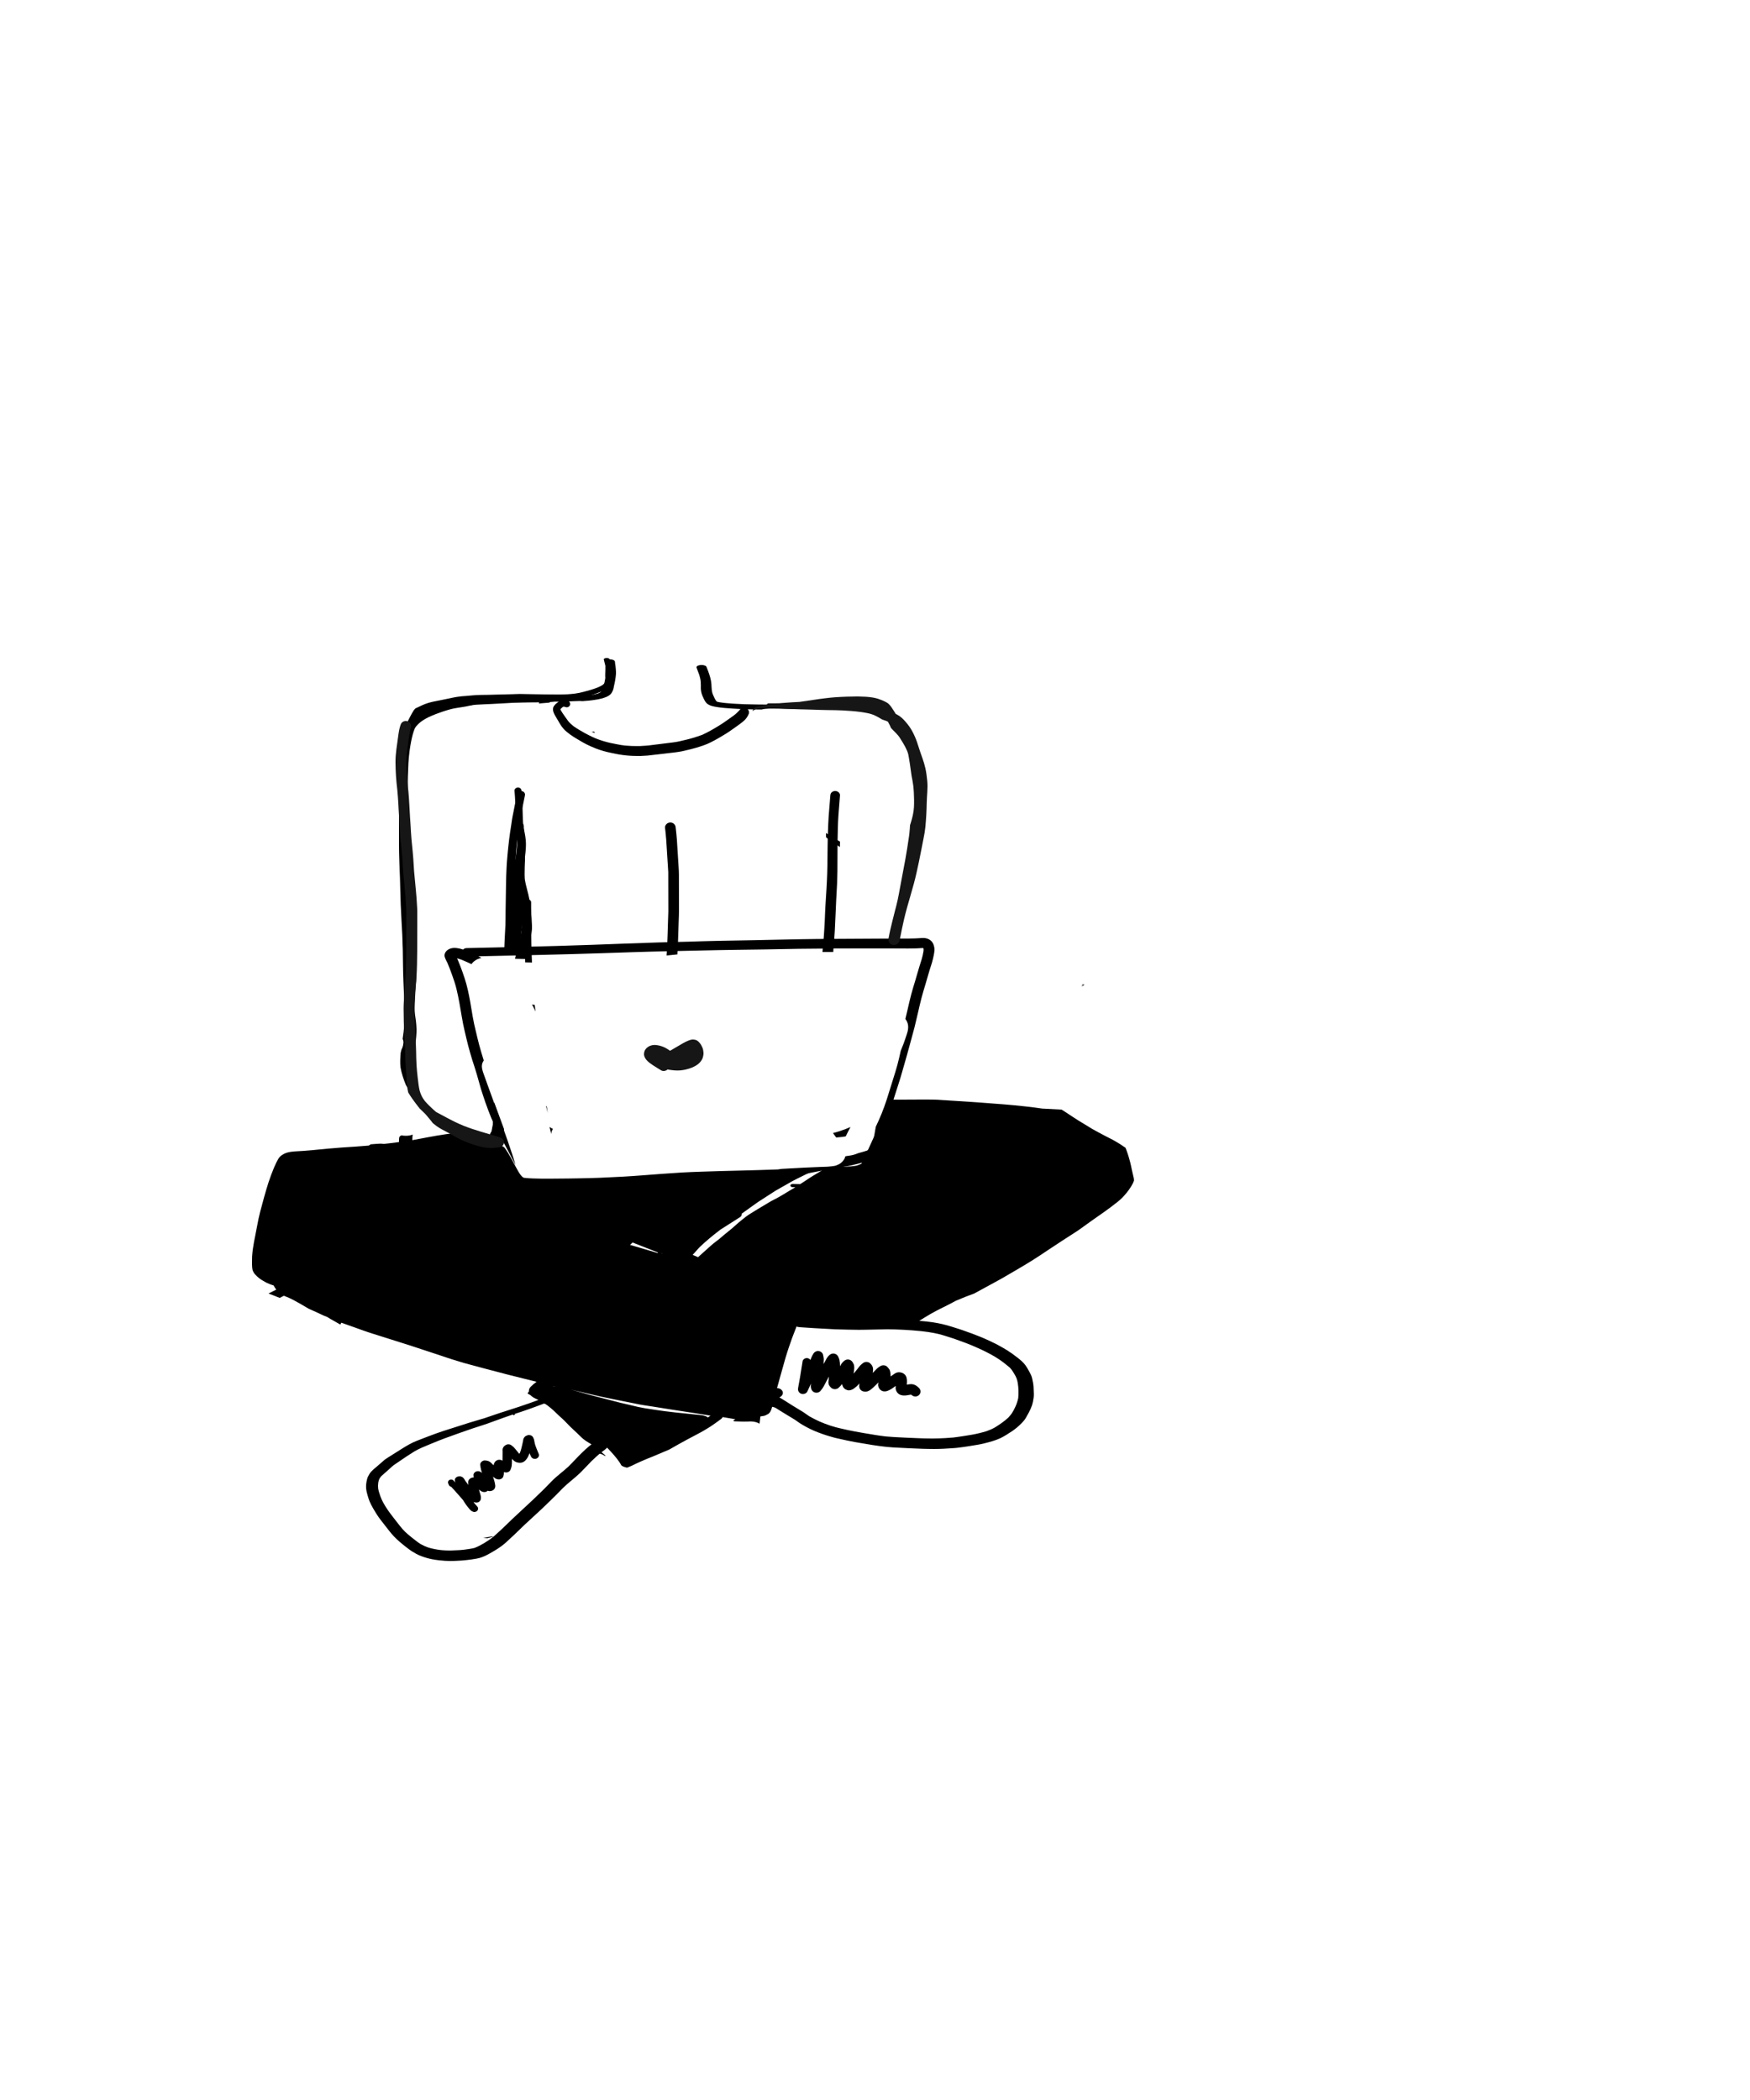 <svg width="500" height="600" xmlns="http://www.w3.org/2000/svg" xmlns:xlink="http://www.w3.org/1999/xlink"><defs><path id="a" d="M0.029 0.151L0.886 0.151 0.886 0.917 0.029 0.917z"/><path id="c" d="M0 0.137L0.969 0.137 0.969 0.754 0 0.754z"/></defs><g fill="none" fill-rule="evenodd"><path d="M67.933 251.077C67.288 251.183 66.644 251.289 66 251.395 66.412 251.434 66.826 251.468 67.248 251.5 67.823 251.347 68.398 251.194 68.972 251.041 68.981 251.03 68.991 251.019 69 251.008 68.809 251.007 68.617 251.004 68.425 251 68.26 251.025 68.097 251.05 67.933 251.077M98 226.58C98.084 226.637 98.164 226.699 98.242 226.764 98.297 226.799 98.352 226.833 98.407 226.867 98.537 226.98 98.662 227.097 98.784 227.216 98.931 227.234 99.079 227.258 99.227 227.29 99.84 227.425 100.376 227.661 100.839 228 100.893 227.956 100.946 227.912 101 227.867 100.835 227.733 100.672 227.599 100.513 227.464 99.943 226.976 99.378 226.482 98.801 226 98.538 226.198 98.271 226.392 98 226.58M64.081 242.108C64.084 242.112 64.087 242.115 64.09 242.119 64.071 242.097 64.052 242.075 64.033 242.052 64.049 242.071 64.065 242.09 64.081 242.108M64.192 242.238C64.158 242.198 64.124 242.158 64.09 242.119 64.124 242.159 64.158 242.198 64.192 242.238M76.685 227.562C76.676 227.563 76.667 227.564 76.658 227.565 76.667 227.564 76.676 227.563 76.685 227.562M78.805 222.049C78.612 222.116 78.42 222.18 78.244 222.278 77.999 222.415 77.845 222.592 77.703 222.811 77.515 223.101 77.471 223.438 77.432 223.768 77.357 224.144 77.268 224.518 77.185 224.892 77.02 225.648 76.832 226.408 76.531 227.131 76.485 227.216 76.436 227.299 76.384 227.382 76.308 227.305 76.234 227.227 76.162 227.147 75.906 226.833 75.655 226.516 75.403 226.199 75.234 225.986 75.052 225.779 74.864 225.579 74.669 225.371 74.429 225.196 74.208 225.011 74.042 224.862 73.846 224.76 73.621 224.702 73.298 224.622 72.879 224.647 72.596 224.823 72.444 224.917 72.223 225.026 72.109 225.144 72.008 225.248 71.912 225.356 71.824 225.468 71.749 225.6 71.691 225.735 71.646 225.876 71.542 226.179 71.614 226.5 71.612 226.808 71.609 227.126 71.605 227.446 71.604 227.766 71.602 228.124 71.601 228.482 71.599 228.84 71.598 229.004 71.6 229.168 71.601 229.333 71.44 229.245 71.272 229.17 71.093 229.126 70.937 229.102 70.781 229.085 70.624 229.074 70.507 229.089 70.388 229.103 70.27 229.117 70.044 229.175 69.847 229.277 69.681 229.426 69.378 229.641 69.243 229.949 69.112 230.265 69.104 230.316 69.096 230.367 69.088 230.417 69.066 230.497 69.052 230.578 69.044 230.658 68.985 230.603 68.926 230.547 68.866 230.492 68.65 230.29 68.454 230.071 68.229 229.876 67.989 229.666 67.687 229.486 67.366 229.395 67.104 229.319 66.826 229.306 66.552 229.276 66.22 229.24 65.828 229.427 65.602 229.631 65.369 229.84 65.177 230.182 65.208 230.487 65.259 230.989 65.329 231.483 65.457 231.975 65.512 232.184 65.572 232.394 65.634 232.602 65.659 232.684 65.683 232.766 65.707 232.848 65.635 232.788 65.562 232.728 65.489 232.668 65.146 232.384 64.691 232.255 64.23 232.369 63.706 232.498 63.24 232.98 63.281 233.491 63.297 233.701 63.322 233.908 63.353 234.116 63.259 234.121 63.164 234.131 63.066 234.145 62.983 234.152 62.904 234.169 62.829 234.202 62.727 234.241 62.624 234.28 62.522 234.319 62.408 234.396 62.296 234.474 62.185 234.554 62.073 234.647 61.991 234.755 61.938 234.88 61.895 234.972 61.852 235.064 61.809 235.156 61.788 235.297 61.766 235.436 61.747 235.576 61.75 235.721 61.768 235.866 61.799 236.009 61.811 236.102 61.829 236.193 61.85 236.283 61.85 236.284 61.85 236.284 61.85 236.285 61.813 236.238 61.776 236.191 61.74 236.144 61.512 235.845 61.282 235.547 61.055 235.248 60.941 235.101 60.859 234.935 60.771 234.776 60.66 234.579 60.508 234.413 60.358 234.238 60.203 234.058 59.887 233.896 59.643 233.836 59.373 233.769 59.067 233.799 58.805 233.875 58.194 234.055 57.796 234.609 57.976 235.189 58.016 235.316 58.056 235.442 58.097 235.568 57.905 235.361 57.712 235.155 57.519 234.95 57.263 234.678 56.762 234.654 56.438 234.824 56.087 235.01 55.932 235.38 56.028 235.73 56.094 235.966 56.205 236.182 56.319 236.402 56.429 236.612 56.656 236.738 56.903 236.779 57.273 237.177 57.64 237.576 58 237.982 58.469 238.513 58.939 239.045 59.41 239.576 59.716 239.923 60.019 240.272 60.321 240.623 60.405 240.769 60.49 240.915 60.578 241.059 60.899 241.582 61.266 242.082 61.649 242.571 61.844 242.818 62.049 243.057 62.256 243.295 62.368 243.423 62.494 243.534 62.626 243.645 62.817 243.804 63.031 243.869 63.267 243.956 63.604 244.079 64.052 243.929 64.294 243.711 64.425 243.593 64.516 243.453 64.565 243.292 64.634 243.068 64.619 242.756 64.459 242.56 64.335 242.408 64.209 242.257 64.081 242.108 63.898 241.898 63.71 241.691 63.52 241.485 63.437 241.372 63.357 241.258 63.277 241.144 63.435 241.21 63.604 241.256 63.773 241.276 63.884 241.29 63.997 241.304 64.109 241.317 64.339 241.317 64.551 241.265 64.749 241.161 64.94 241.06 65.092 240.923 65.203 240.752 65.319 240.574 65.376 240.382 65.377 240.177 65.385 240.087 65.394 239.998 65.403 239.91 65.423 239.703 65.361 239.494 65.328 239.291 65.289 239.048 65.19 238.808 65.121 238.571 65.052 238.33 64.981 238.089 64.911 237.848 64.886 237.762 64.861 237.676 64.836 237.591 64.883 237.629 64.93 237.668 64.976 237.706 65.132 237.835 65.305 237.946 65.477 238.054 65.635 238.155 65.841 238.201 66.02 238.266 66.252 238.323 66.484 238.323 66.716 238.266 66.938 238.211 67.131 238.11 67.294 237.963 67.309 237.949 67.325 237.934 67.34 237.919 67.519 237.996 67.709 238.053 67.909 238.038 68.067 238.028 68.224 238.011 68.379 237.986 68.525 237.945 68.663 237.888 68.792 237.818 68.994 237.71 69.154 237.567 69.273 237.385 69.334 237.258 69.394 237.129 69.452 237.001 69.481 236.854 69.5 236.708 69.51 236.559 69.5 236.407 69.48 236.255 69.45 236.105 69.388 235.713 69.306 235.336 69.19 234.955 69.13 234.758 69.07 234.561 69.007 234.365 68.955 234.204 68.903 234.042 68.851 233.881 68.91 233.933 68.969 233.985 69.027 234.037 69.176 234.17 69.307 234.276 69.483 234.391 69.689 234.524 69.932 234.599 70.177 234.652 70.881 234.801 71.622 234.461 71.817 233.814 71.923 233.462 71.989 233.116 71.969 232.749 71.966 232.701 71.961 232.652 71.956 232.603 72.168 232.666 72.392 232.683 72.62 232.703 72.859 232.701 73.083 232.647 73.29 232.539 73.597 232.377 73.792 232.126 73.899 231.825 74.013 231.505 74.134 231.2 74.185 230.865 74.26 230.367 74.268 229.877 74.269 229.375 74.27 229.186 74.272 228.997 74.274 228.808 74.583 229.153 74.931 229.483 75.36 229.69 75.984 229.991 76.866 230.048 77.494 229.731 78.047 229.451 78.394 228.988 78.703 228.505 78.962 228.097 79.124 227.646 79.274 227.196 79.441 227.565 79.614 227.931 79.792 228.295 79.897 228.455 80.039 228.581 80.216 228.676 80.488 228.82 80.821 228.859 81.125 228.783 81.42 228.71 81.676 228.533 81.829 228.295 81.976 228.071 82.06 227.729 81.949 227.477 81.714 226.943 81.496 226.402 81.289 225.859 81.174 225.557 81.052 225.257 80.951 224.951 80.845 224.627 80.76 224.303 80.707 223.969 80.681 223.801 80.65 223.635 80.619 223.467 80.58 223.259 80.489 223.064 80.408 222.868 80.286 222.572 80.122 222.332 79.809 222.168 79.621 222.068 79.367 222 79.127 222 79.014 222 78.904 222.015 78.805 222.049M188.424 210.495C188.448 210.504 188.472 210.514 188.495 210.524L188.424 210.495zM188.237 210.457C188.179 210.465 188.122 210.472 188.065 210.479 188.122 210.468 188.179 210.461 188.237 210.457zM188.017 210.403C188.06 210.407 188.102 210.412 188.145 210.419 188.102 210.414 188.06 210.408 188.017 210.403zM168.914 202.621C168.928 202.646 168.94 202.671 168.95 202.696 168.949 202.696 168.948 202.696 168.947 202.696 168.936 202.671 168.925 202.646 168.914 202.621zM160.435 198.707C160.296 198.919 160.169 199.127 160.057 199.354 159.894 199.68 159.765 200.025 159.623 200.361 159.593 200.428 159.564 200.495 159.534 200.562 159.371 200.322 159.118 200.143 158.831 200.067 158.513 199.984 158.167 200.026 157.882 200.187 157.635 200.326 157.36 200.608 157.317 200.894 157.095 202.379 156.858 203.86 156.607 205.341 156.519 205.859 156.43 206.377 156.336 206.894 156.282 207.184 156.229 207.475 156.175 207.766 156.15 207.9 156.125 208.034 156.103 208.167 156.058 208.421 155.998 208.683 156 208.938 156.005 209.545 156.428 210.09 157.039 210.251 157.289 210.315 157.54 210.315 157.79 210.251 158.118 210.164 158.486 209.931 158.636 209.625 159.013 208.857 159.365 208.075 159.708 207.29 159.694 207.422 159.68 207.552 159.667 207.683 159.626 208.076 159.654 208.468 159.789 208.842 159.968 209.337 160.318 209.728 160.859 209.871 161.13 209.942 161.401 209.942 161.672 209.871 161.795 209.822 161.916 209.772 162.038 209.723 162.268 209.592 162.45 209.416 162.587 209.194 162.787 208.944 162.981 208.697 163.151 208.426 163.36 208.094 163.537 207.743 163.717 207.396 163.887 207.07 164.06 206.746 164.234 206.42 164.434 206.048 164.634 205.676 164.834 205.304 164.813 205.601 164.785 205.898 164.76 206.196 164.738 206.443 164.7 206.689 164.687 206.936 164.676 207.18 164.782 207.662 164.932 207.865 165.089 208.081 165.249 208.286 165.442 208.473 166.033 209.047 167.055 209.058 167.645 208.473 167.981 208.14 168.315 207.822 168.598 207.444 168.6 207.456 168.602 207.468 168.604 207.479 168.643 207.727 168.708 207.875 168.818 208.12 168.848 208.185 168.877 208.251 168.906 208.316 169.013 208.473 169.137 208.617 169.278 208.745 169.522 208.983 169.818 209.082 170.135 209.187 170.673 209.365 171.269 209.127 171.733 208.884 171.859 208.806 171.979 208.722 172.095 208.633 172.326 208.464 172.539 208.296 172.748 208.104 173.034 207.842 173.299 207.56 173.554 207.267 173.511 207.544 173.485 207.82 173.493 208.094 173.507 208.498 173.653 208.871 173.952 209.16 174.262 209.457 174.633 209.57 175.058 209.601 175.298 209.618 175.567 209.608 175.796 209.547 176.032 209.484 176.297 209.35 176.508 209.223 176.726 209.09 176.942 208.903 177.138 208.737 177.301 208.599 177.461 208.454 177.623 208.313 178.103 207.896 178.535 207.422 178.98 206.969L178.955 207.074C178.884 207.377 178.846 207.799 178.945 208.101 179.015 208.314 179.104 208.518 179.216 208.715 179.347 208.943 179.637 209.2 179.869 209.33 180.268 209.555 180.768 209.59 181.212 209.497 181.643 209.406 182.047 209.192 182.436 208.994 182.782 208.819 183.095 208.562 183.409 208.337 183.577 208.217 183.745 208.097 183.912 207.976 183.872 208.404 183.852 208.836 184.023 209.241 184.08 209.423 184.163 209.592 184.276 209.746 184.376 209.902 184.497 210.04 184.64 210.16 185.027 210.515 185.542 210.659 186.064 210.7 186.806 210.759 187.545 210.583 188.277 210.458 188.367 210.512 188.454 210.569 188.54 210.629 188.62 210.688 188.699 210.747 188.778 210.806 189.01 210.935 189.259 211 189.525 211 189.917 211 190.296 210.849 190.573 210.583 191.151 210.028 191.134 209.126 190.573 208.567 190.348 208.345 190.118 208.143 189.854 207.96 189.447 207.677 188.937 207.488 188.429 207.469 188.107 207.457 187.784 207.505 187.467 207.552 187.335 207.572 187.204 207.593 187.073 207.615 187.084 207.509 187.095 207.403 187.103 207.298 187.15 206.686 187.155 206.065 186.967 205.471 186.832 205.043 186.548 204.693 186.164 204.443 185.751 204.176 185.322 204.097 184.834 204.067 184.634 204.076 184.44 204.108 184.25 204.164 183.998 204.23 183.767 204.366 183.552 204.508 183.296 204.678 183.047 204.855 182.801 205.037 182.69 205.119 182.579 205.199 182.467 205.28 182.474 204.85 182.419 204.412 182.349 203.993 182.308 203.743 182.238 203.463 182.096 203.246 181.922 202.982 181.714 202.751 181.498 202.52 181.029 202.018 180.187 201.96 179.601 202.285 179.216 202.498 178.863 202.736 178.549 203.042 178.393 203.194 178.243 203.356 178.089 203.51 177.852 203.747 177.616 203.984 177.381 204.221L177.339 204.263 177.354 204.176C177.437 203.702 177.496 203.262 177.395 202.787 177.344 202.544 177.247 202.328 177.122 202.112 177.006 201.913 176.805 201.73 176.645 201.56 176.374 201.271 175.933 201.118 175.538 201.118 175.097 201.118 174.758 201.292 174.432 201.56 174.192 201.755 173.96 201.945 173.752 202.172 173.5 202.447 173.284 202.754 173.057 203.047 172.82 203.339 172.583 203.631 172.346 203.923 172.198 204.105 172.05 204.289 171.9 204.472 171.941 204.153 171.98 203.834 172.009 203.513 172.023 203.359 172.04 203.205 172.06 203.051 172.096 202.75 172.068 202.496 172.023 202.193 172.022 202.061 171.99 201.937 171.927 201.822 171.823 201.572 171.723 201.392 171.582 201.17 171.367 200.835 171.046 200.585 170.648 200.479 170.091 200.332 169.547 200.501 169.129 200.866 168.836 201.122 168.597 201.387 168.375 201.707 168.233 201.911 168.137 202.149 168.018 202.366 168.007 202.025 167.99 201.684 167.959 201.345 167.932 201.061 167.883 200.778 167.829 200.497 167.784 200.263 167.661 200.034 167.571 199.814 167.497 199.561 167.364 199.342 167.172 199.156 166.978 198.971 166.751 198.843 166.488 198.772 165.936 198.625 165.393 198.792 164.98 199.156 164.657 199.438 164.395 199.753 164.187 200.122 164.094 200.288 164.011 200.459 163.919 200.625 163.744 200.938 163.569 201.25 163.394 201.563 163.359 201.626 163.323 201.69 163.288 201.754 163.293 201.693 163.298 201.634 163.303 201.573 163.335 201.185 163.359 200.799 163.358 200.409 163.354 199.951 163.246 199.494 163.148 199.048 163.043 198.57 162.587 198.176 162.111 198.051 161.981 198.016 161.851 198 161.723 198 161.203 198 160.721 198.271 160.435 198.707zM100.752.117C100.614.182 100.478.298 100.506.397 100.652.936 100.819 1.574 100.962 2.225 100.979 2.996 100.948 3.779 100.92 4.469L100.918 4.5C100.903 4.889 100.91 5.3 100.938 5.758 100.827 6.495 100.685 7.16 100.506 7.793 100.438 8.029 100.386 8.267 100.332 8.511 100.26 8.734 100.196 8.897 100.123 9.04 100.072 9.139 100.004 9.239 99.944 9.325L99.897 9.393 99.867 9.439C99.833 9.489 99.8 9.54 99.762 9.59 99.653 9.697 99.526 9.8 99.374 9.905 99.239 9.975 99.082 10.046 98.897 10.124 98.602 10.217 98.257 10.308 97.811 10.412 97.608 10.447 97.404 10.478 97.199 10.509L96.953 10.547C96.681 10.589 96.398 10.629 96.087 10.668 95.918 10.599 95.702 10.561 95.478 10.561 95.395 10.561 95.313 10.566 95.235 10.577 94.135 10.718 93.056 10.85 92.145 10.961 91.597 10.978 90.982 10.989 90.084 10.999 89.69 11.004 89.297 11.007 88.903 11.007 88.01 11.007 87.269 10.991 86.572 10.956 85.656 10.911 84.676 10.865 83.718 10.832 83.65 11.097 83.536 11.363 83.423 11.613 82.62 11.593 81.826 11.576 81.033 11.559L80.941 11.556 79.894 11.533C79.012 11.513 78.027 11.491 77.042 11.475 76.756 11.793 76.262 12.074 75.599 12.266 75.524 12.288 75.449 12.31 75.375 12.332 74.916 12.466 74.46 12.6 74 12.732 74.881 12.716 75.766 12.708 76.629 12.7L76.688 12.7C77.064 12.696 77.431 12.693 77.796 12.689 79.018 12.676 80.259 12.675 81.46 12.673L82.087 12.672C82.027 12.781 81.98 12.89 81.942 13 82.97 12.903 84.003 12.817 85.038 12.742 85.038 12.741 85.039 12.741 85.039 12.741 85.079 12.685 85.1 12.629 85.103 12.572 85.425 12.546 85.749 12.513 86.074 12.479L86.151 12.472 86.454 12.441C86.711 12.453 86.983 12.465 87.248 12.473 87.829 12.49 88.328 12.498 88.814 12.5 89.363 12.468 89.912 12.437 90.462 12.409 90.926 12.385 91.391 12.365 91.855 12.344 92.403 12.32 92.963 12.286 93.516 12.286 93.569 12.286 93.621 12.287 93.673 12.287 93.932 12.29 94.185 12.306 94.429 12.333 95.038 12.287 95.639 12.234 96.23 12.182L96.287 12.177C96.83 12.129 97.362 12.049 97.905 11.964 98.464 11.877 99.099 11.779 99.709 11.621L99.883 11.577 99.918 11.568 99.957 11.558C100.11 11.518 100.255 11.48 100.387 11.439 100.676 11.35 100.98 11.238 101.287 11.106 101.727 10.912 102.1 10.678 102.366 10.429 102.467 10.335 102.651 10.151 102.736 9.982 102.789 9.875 102.853 9.769 102.916 9.663L102.928 9.643C103.078 9.393 103.158 9.132 103.23 8.901 103.303 8.665 103.343 8.434 103.379 8.229L103.395 8.137 103.405 8.082 103.425 7.975C103.454 7.823 103.49 7.673 103.526 7.523L103.544 7.446C103.569 7.346 103.592 7.244 103.613 7.143 103.639 7.024 103.66 6.904 103.68 6.784L103.694 6.715C103.717 6.581 103.74 6.447 103.767 6.313 103.824 6.032 103.865 5.765 103.893 5.495 103.903 5.397 103.914 5.299 103.925 5.202 103.947 5.02 103.967 4.838 103.981 4.657 104.005 4.37 104.006 4.087 103.987 3.792 103.96 3.343 103.912 2.667 103.818 1.984 103.808 1.909 103.794 1.834 103.778 1.76L103.77 1.724 103.767 1.705C103.754 1.636 103.74 1.569 103.734 1.503 103.722 1.401 103.714 1.3 103.708 1.197 103.708 1.171 103.706 1.145 103.704 1.118L103.701 1.079C103.693.929 103.633.864 103.516.736L103.498.717C103.375.618 103.206.538 102.997.48 102.783.421 102.539.39 102.289.39 102.251.39 102.214.391 102.177.392 102.164.306 102.129.205 101.943.117 101.782.042 101.566 0 101.348 0 101.127 0 100.91.042 100.752.117M128.05 2.024C127.688 2.069 127.374 2.178 127.186 2.324 127.001 2.466 126.957 2.616 127.041 2.825 127.324 3.532 127.582 4.221 127.806 4.873L127.814 4.9C127.98 5.501 128.152 6.123 128.2 6.751 128.226 7.079 128.239 7.422 128.241 7.799 128.243 7.925 128.239 8.051 128.236 8.178L128.235 8.2C128.229 8.382 128.224 8.57 128.235 8.752 128.274 9.489 128.434 10.191 128.71 10.837 128.874 11.221 129.009 11.514 129.147 11.79 129.287 12.071 129.443 12.386 129.677 12.675 129.81 12.838 129.981 13.028 130.235 13.198 130.524 13.394 130.916 13.571 131.339 13.697 131.858 13.851 132.452 13.948 133.027 14.043 133.69 14.152 134.349 14.216 135.081 14.282 136.565 14.414 138.067 14.494 139.52 14.571L139.858 14.589C141.215 14.661 142.609 14.679 143.957 14.697L144.013 14.698 144.314 14.702C144.738 14.707 145.161 14.711 145.585 14.715 146.209 14.553 146.935 14.476 147.66 14.461 148.03 14.453 148.4 14.45 148.772 14.45 150.203 14.45 151.641 14.498 153.065 14.527 154.465 14.556 155.862 14.595 157.26 14.622 157.25 14.613 157.239 14.604 157.228 14.596 157.502 14.569 157.754 14.553 157.994 14.549 157.964 14.526 157.924 14.507 157.873 14.485L157.921 14.492 157.928 14.492C158.046 14.492 158.163 14.492 158.282 14.491L158.464 14.491C158.829 14.489 159.328 14.487 159.788 14.472 160.089 14.462 160.39 14.45 160.692 14.437L160.861 14.43 161.078 14.421 161.267 14.414C161.462 14.406 161.658 14.399 161.853 14.392 162.419 14.372 163.053 14.36 163.847 14.353 164.065 14.352 164.308 14.345 164.611 14.333L164.659 14.334 164.709 14.334 164.795 14.335C165.769 14.345 166.777 14.355 167.768 14.4 168.054 14.425 168.328 14.462 168.634 14.514 169.014 14.596 169.381 14.686 169.717 14.774 170.123 14.779 170.529 14.787 170.936 14.798 172.628 14.844 174.321 14.895 176 15 174.943 14.608 173.887 14.252 172.893 13.922 172.593 13.821 172.288 13.728 171.99 13.643 171.763 13.578 171.518 13.523 171.279 13.47L171.044 13.417C170.472 13.285 169.712 13.122 168.905 13.026L168.673 12.997C168.384 12.961 168.153 12.933 167.919 12.914 167.364 12.872 166.933 12.852 166.523 12.848L166.411 12.847C165.993 12.847 165.576 12.868 165.174 12.888L165.13 12.89 165.058 12.893 164.999 12.896C164.775 12.907 164.549 12.918 164.325 12.925 163.96 12.938 163.593 12.941 163.237 12.943 162.939 12.946 162.64 12.948 162.344 12.955 161.873 12.967 161.387 12.987 160.929 13.006L160.862 13.009 160.356 13.03C159.415 13.067 158.467 13.074 157.631 13.081 157.122 13.085 156.613 13.089 156.107 13.098 155.437 13.111 154.745 13.132 154.136 13.152L154.043 13.154 153.993 13.155 153.95 13.157 153.913 13.158 153.877 13.16C153.154 13.182 152.407 13.205 151.67 13.216 150.652 13.232 149.585 13.251 148.21 13.279L148.155 13.28C147.595 13.292 147.047 13.303 146.505 13.303L146.297 13.302C145.636 13.299 144.975 13.293 144.314 13.285 142.929 13.268 141.726 13.244 140.64 13.209 139.809 13.184 138.981 13.134 138.18 13.085L137.724 13.059 137.307 13.034C136.829 13.003 136.108 12.953 135.37 12.877 134.674 12.809 134.028 12.723 133.392 12.615 133.252 12.585 133.126 12.554 133.005 12.522 132.941 12.495 132.879 12.467 132.819 12.438 132.764 12.396 132.712 12.355 132.663 12.311 132.35 11.906 132.153 11.495 131.999 11.146L131.951 11.035C131.832 10.77 131.652 10.368 131.524 9.993 131.389 9.444 131.314 8.876 131.3 8.304 131.287 7.824 131.258 7.191 131.143 6.554 130.896 5.185 130.38 3.846 129.829 2.48 129.763 2.313 129.448 2.164 129.165 2.09 128.944 2.031 128.691 2 128.434 2 128.311 2 128.183 2.008 128.05 2.024M164.015 51.216L164.086 51.275 164.603 51.704C164.687 51.774 164.775 51.836 164.865 51.897L164.931 51.944 165.276 52.186 165.645 52.444 165.819 52.566 165.908 52.629C166.1 52.767 166.292 52.904 166.489 53.032L166.534 53.061 167.685 53.812C167.783 53.876 167.879 53.938 167.973 54 167.977 53.734 167.982 53.468 167.986 53.202 167.991 52.955 167.995 52.709 168 52.463 167.139 51.957 166.271 51.44 165.359 50.892 165.227 50.812 165.098 50.726 164.969 50.639L164.839 50.553C164.756 50.498 164.674 50.444 164.59 50.391 164.435 50.291 164.28 50.19 164.128 50.085L164.007 50C163.994 50.404 164 50.81 164.015 51.216" fill="#000" transform="translate(72 188)"/><g transform="translate(309 281)"><mask id="b" fill="#fff"><use xlink:href="#a"/></mask><path d="M0.029,0.917 C0.049,0.912 0.068,0.906 0.088,0.901 C0.436,0.805 0.724,0.563 0.886,0.242 C0.72,0.226 0.536,0.2 0.308,0.168 C0.269,0.163 0.231,0.157 0.192,0.151 C0.138,0.406 0.084,0.662 0.029,0.917" fill="#000" mask="url(#b)"/></g><path d="M74.657,216.364 L75.248,216.156 C75.16,216.096 75.073,216.046 74.983,215.995 C75.582,215.807 76.182,215.61 76.78,215.413 C78.327,214.905 79.843,214.353 80.848,213.981 L80.901,213.962 C81.74,213.653 82.58,213.343 83.419,213.032 C83.447,213.022 83.472,213.011 83.496,213 C83.593,213.065 83.671,213.116 83.75,213.165 L83.834,213.149 C84.031,213.288 84.233,213.429 84.434,213.572 C84.712,213.771 84.981,213.994 85.219,214.19 L85.359,214.305 L85.386,214.328 C85.652,214.546 85.913,214.761 86.147,214.987 L86.441,215.271 C86.89,215.706 87.341,216.142 87.801,216.57 C87.935,216.695 88.074,216.817 88.212,216.939 L88.261,216.983 C88.351,217.062 88.441,217.141 88.53,217.22 C88.694,217.366 88.852,217.517 89.009,217.667 L89.046,217.704 L89.211,217.861 C89.429,218.081 89.644,218.306 89.859,218.529 C90.248,218.935 90.637,219.341 91.042,219.734 C91.338,220.021 91.642,220.304 91.946,220.586 L92.014,220.651 L92.075,220.707 C92.382,220.992 92.688,221.276 92.986,221.566 L93.076,221.658 C93.747,222.335 94.441,223.036 95.29,223.615 C95.781,223.948 96.339,224.293 97,224.67 C96.72,224.872 96.454,225.092 96.206,225.299 C95.59,225.814 95.016,226.357 94.382,226.962 C93.738,227.576 93.081,228.243 92.317,229.063 C91.989,229.413 91.651,229.758 91.313,230.102 C91.13,230.289 90.948,230.476 90.767,230.663 C90.688,230.732 90.618,230.805 90.56,230.878 C90.446,230.986 90.327,231.094 90.207,231.203 C89.622,231.735 88.997,232.254 88.39,232.755 L87.945,233.124 C87.108,233.821 86.224,234.57 85.446,235.388 C84.871,235.995 84.24,236.642 83.399,237.485 C81.107,239.732 79.177,241.564 77.326,243.246 C76.516,243.983 75.711,244.745 74.93,245.482 L74.902,245.507 L74.236,246.136 C73.855,246.496 73.483,246.861 73.11,247.225 L73.036,247.297 C72.546,247.778 71.991,248.323 71.431,248.834 L71.017,249.215 L70.107,250.051 L69.881,250.259 C69.581,250.538 69.294,250.805 68.991,251.054 C68.138,251.761 67.173,252.371 66.26,252.934 L66.096,253.025 C65.302,253.469 64.481,253.929 63.573,254.269 C63.084,254.402 62.566,254.485 62.065,254.564 C61.569,254.64 61.092,254.705 60.62,254.769 L60.565,254.776 L59.744,254.856 C59.514,254.88 59.276,254.892 59.046,254.902 L59.008,254.904 L58.698,254.919 C58.053,254.955 57.533,254.977 57.058,254.99 C56.836,254.997 56.615,255 56.396,255 C55.65,255 54.892,254.965 54.085,254.893 C52.721,254.738 51.51,254.497 50.384,254.159 C49.613,253.889 48.875,253.558 48.19,253.173 C47.391,252.669 46.666,252.093 45.963,251.535 L45.557,251.213 C44.879,250.679 44.24,250.108 43.819,249.724 C43.566,249.466 43.314,249.207 43.069,248.943 C42.802,248.655 42.556,248.347 42.319,248.047 L42.184,247.878 C41.779,247.372 41.385,246.863 40.991,246.354 L40.877,246.206 L40.466,245.676 C39.913,244.963 39.328,244.198 38.79,243.425 C38.289,242.702 37.851,241.943 37.466,241.273 C37.18,240.707 36.905,240.148 36.693,239.551 C36.464,238.902 36.208,238.131 36.044,237.326 C35.977,236.772 35.986,236.202 36.073,235.584 C36.137,235.276 36.215,234.996 36.309,234.73 C36.34,234.644 36.379,234.56 36.422,234.477 C36.582,234.203 36.764,233.956 36.978,233.723 C37.365,233.358 37.781,232.999 38.148,232.684 C38.424,232.446 38.696,232.213 38.961,231.975 C39.199,231.759 39.435,231.543 39.668,231.325 L39.987,231.03 C40.298,230.742 40.672,230.491 41.034,230.246 L41.19,230.141 C41.561,229.889 41.931,229.637 42.301,229.384 C43.578,228.512 45.027,227.523 46.481,226.642 C47.861,225.85 49.422,225.215 50.93,224.602 L50.964,224.587 L51.139,224.517 L51.985,224.171 C52.984,223.762 54.008,223.342 55.036,222.965 C57.746,221.969 60.447,221.01 63.065,220.116 L63.371,220.017 L63.651,219.927 C64.15,219.766 64.651,219.605 65.149,219.442 L65.789,219.235 C66.245,219.089 66.813,218.906 67.339,218.717 C67.941,218.502 68.543,218.28 69.144,218.059 L69.417,217.959 C70.181,217.678 70.971,217.387 71.754,217.113 C72.008,217.024 72.261,216.934 72.515,216.844 L72.565,216.826 C73.054,216.653 73.558,216.472 74.059,216.307 L74.317,216.222 L74.571,216.138 L74.65,216.36 L74.656,216.364 L74.657,216.364 Z M129.88,216.745 C129.284,216.444 128.575,216.347 127.899,216.273 C127.389,216.218 126.881,216.168 126.371,216.117 L126.137,216.094 C125.378,216.007 124.608,215.932 123.861,215.858 C123.501,215.823 123.14,215.787 122.78,215.75 C122.292,215.694 121.803,215.644 121.313,215.593 C121.013,215.559 120.711,215.525 120.411,215.493 L120.409,215.491 C118.478,215.281 116.891,215.072 115.412,214.837 C114.95,214.764 114.486,214.695 114.022,214.625 C112.796,214.442 111.526,214.254 110.309,213.982 C109.451,213.79 108.577,213.58 107.711,213.361 C107.303,213.257 106.882,213.163 106.475,213.073 C106.091,212.988 105.707,212.903 105.328,212.809 C103.944,212.465 102.544,212.098 101.191,211.744 L100.245,211.496 C99.682,211.349 99.12,211.206 98.557,211.062 C97.767,210.859 96.976,210.657 96.188,210.448 C95.588,210.289 94.984,210.111 94.4,209.939 C93.777,209.754 93.132,209.564 92.488,209.396 C92.086,209.292 91.686,209.184 91.285,209.076 L91,209 C92.664,209.405 94.346,209.796 95.83,210.141 L95.892,210.154 L95.928,210.162 C97.047,210.422 98.165,210.682 99.282,210.945 C101.839,211.491 104.539,212.033 106.707,212.467 L106.886,212.502 L107.398,212.605 L107.525,212.63 L110.812,213.293 C111.685,213.454 112.605,213.591 113.345,213.701 L113.481,213.722 C113.914,213.787 114.338,213.85 114.762,213.918 L116.391,214.18 C117.593,214.375 118.796,214.568 119.999,214.753 L122.348,215.113 L122.629,215.155 C125.21,215.549 128.136,215.997 131,216.469 L130.255,217 C130.149,216.903 130.021,216.816 129.88,216.745 Z M86,208.028 C86.004,208.021 86.007,208.01 86.009,208 L87,208.142 C86.666,208.103 86.333,208.065 86,208.028 Z M194.063,222.996 C193.802,222.993 193.542,222.991 193.282,222.99 C192.75,222.987 192.209,222.983 191.679,222.961 C191.281,222.945 190.883,222.931 190.485,222.916 L190.092,222.901 L190.057,222.9 C189.081,222.865 188.07,222.828 187.078,222.774 C186.59,222.749 186.102,222.725 185.613,222.701 C184.109,222.628 182.584,222.554 181.1,222.414 C179.244,222.201 177.464,221.903 175.33,221.536 C175.101,221.496 174.871,221.457 174.642,221.419 L174.524,221.4 L174.486,221.392 C173.714,221.261 172.916,221.126 172.138,220.969 L171.693,220.879 L171.329,220.806 L171.254,220.791 C170.39,220.618 169.496,220.438 168.631,220.23 C168.436,220.184 168.24,220.14 168.042,220.095 C167.656,220.01 167.256,219.92 166.877,219.809 L166.083,219.574 L165.291,219.338 C164.1,218.927 163.11,218.576 162.128,218.13 C161.113,217.671 160.132,217.17 159.211,216.641 C158.847,216.412 158.526,216.191 158.229,215.963 C157.936,215.738 157.612,215.52 157.179,215.259 L156.364,214.764 C155.763,214.401 155.164,214.038 154.568,213.671 C153.783,213.184 152.926,212.644 152.024,212.063 C151.541,211.752 151.042,211.457 150.663,211.236 C151.416,210.976 151.845,210.244 151.618,209.607 C151.494,209.26 151.191,208.956 150.787,208.774 C150.544,208.664 150.287,208.606 150,208.595 L150.071,208.372 L150.135,208.142 C150.348,207.388 150.556,206.634 150.764,205.879 L150.907,205.363 L150.931,205.273 C151.4,203.574 151.885,201.818 152.389,200.096 C153.012,197.972 153.745,195.877 154.315,194.291 C154.511,193.747 154.734,193.179 154.915,192.724 L154.941,192.655 C155.077,192.309 155.214,191.965 155.345,191.619 C155.428,191.397 155.502,191.198 155.576,191 C155.818,191.108 156.105,191.168 156.502,191.197 L157.17,191.244 C158.325,191.327 159.553,191.414 160.752,191.48 L162.741,191.589 L164.727,191.697 C164.859,191.705 164.993,191.713 165.125,191.721 L165.337,191.734 L165.418,191.738 C165.852,191.765 166.301,191.792 166.742,191.804 L168.51,191.853 L170.277,191.901 C171.4,191.932 172.42,191.947 173.4,191.947 C174.179,191.947 174.876,191.938 175.532,191.92 C177.674,191.862 179.475,191.82 181.312,191.801 C181.451,191.8 181.592,191.799 181.732,191.799 C183.097,191.799 184.483,191.863 185.825,191.925 L186.308,191.947 C187.787,192.013 189.272,192.149 190.708,192.281 L191.249,192.331 C193.903,192.621 195.963,193.018 197.732,193.579 L198.734,193.898 L200.465,194.448 L201.322,194.756 C203.034,195.368 204.785,195.994 206.432,196.726 L208.234,197.527 C208.56,197.672 208.878,197.831 209.231,198.008 C209.385,198.085 209.54,198.162 209.693,198.238 C210.488,198.626 211.258,199.06 212.002,199.482 L212.277,199.638 C213.094,200.142 213.799,200.615 214.434,201.083 C214.762,201.326 215.092,201.59 215.382,201.822 L215.563,201.966 L215.719,202.091 C215.981,202.298 216.278,202.532 216.55,202.78 C217.01,203.282 217.407,203.844 217.799,204.544 C217.937,204.79 218.076,205.035 218.215,205.28 C218.424,205.713 218.569,206.119 218.659,206.521 C218.705,206.736 218.751,206.95 218.794,207.164 C219.018,208.58 219.059,210.031 218.918,211.478 C218.785,212.094 218.629,212.636 218.441,213.137 C218.248,213.644 218,214.188 217.656,214.849 L217.63,214.894 L217.332,215.409 C217.011,215.96 216.609,216.485 216.105,217.014 C214.907,218.146 213.477,219.085 212.237,219.855 C211.521,220.258 210.737,220.605 209.842,220.915 C209.205,221.111 208.536,221.293 207.852,221.459 C207.191,221.619 206.486,221.785 205.785,221.9 C205.32,221.976 204.855,222.053 204.39,222.131 L203.693,222.246 C202.628,222.423 201.597,222.56 200.362,222.721 L199.595,222.776 L198.812,222.833 L198.058,222.888 C197.548,222.925 197.031,222.941 196.503,222.956 L196.222,222.965 L195.943,222.973 C195.436,222.992 194.981,223 194.552,223 C194.389,223 194.227,222.999 194.063,222.996 Z M117.222,170.102 L117,170.035 L117.034,170 L117.355,170.141 L117.222,170.102 Z M114.942,169.719 C113.7,169.346 112.154,168.881 110.679,168.457 C109.783,168.199 108.891,167.939 108,167.677 C108.146,167.555 108.291,167.424 108.434,167.294 L108.65,167.1 L108.761,167 C108.96,167.081 109.172,167.166 109.385,167.252 L109.472,167.287 L109.736,167.391 L111.679,168.157 L112.561,168.505 C113.031,168.689 113.502,168.872 113.973,169.054 L114.172,169.131 L114.365,169.207 C114.912,169.419 115.458,169.631 116,169.849 L115.877,170 L114.942,169.719 Z M174.034,144.558 C173.357,144.814 172.873,145.045 172.333,145.109 C171.537,145.202 170.73,145.298 169.923,145.337 C169.026,145.381 168.121,145.387 167.221,145.411 C166.269,145.438 165.317,145.471 164.366,145.507 C163.385,146.089 162.409,146.675 161.433,147.261 L160.301,147.939 C159.738,148.276 159.193,148.639 158.666,148.99 C158.424,149.151 158.182,149.312 157.939,149.471 C157.35,149.855 156.993,150.088 156.634,150.32 L155.504,150.3 L154.415,150.28 C154.089,150.28 153.825,150.484 153.825,150.734 C153.825,150.981 154.085,151.18 154.415,151.185 L155.249,151.2 C154.626,151.558 154.015,151.93 153.404,152.303 C152.785,152.678 152.281,152.985 151.773,153.29 C150.928,153.788 150.409,154.095 149.899,154.363 C149.717,154.458 149.533,154.553 149.349,154.648 C148.845,154.907 148.326,155.173 147.839,155.459 C146.977,155.962 146.114,156.486 145.28,156.992 C144.585,157.412 144.224,157.632 143.861,157.85 C143.247,158.219 142.628,158.604 141.973,159.026 C141.528,159.311 141.113,159.635 140.711,159.948 C140.546,160.078 140.414,160.181 140.282,160.282 C139.446,160.922 138.669,161.617 137.917,162.288 C137.671,162.51 137.432,162.724 137.189,162.936 C136.919,163.173 136.627,163.402 136.345,163.623 C135.555,164.249 135.131,164.606 134.775,164.907 C134.627,165.032 134.481,165.161 134.336,165.289 C134.071,165.523 133.838,165.727 133.599,165.918 C133.342,166.123 133.082,166.323 132.818,166.523 C132.663,166.642 132.508,166.76 132.353,166.88 C131.958,167.185 131.538,167.519 131.127,167.886 L130.713,168.258 C130.441,168.504 130.168,168.75 129.893,168.993 C128.983,169.797 128.195,170.491 127.444,171.189 C126.928,170.969 126.412,170.75 125.896,170.534 C126.246,170.168 126.342,170.06 126.436,169.951 C126.802,169.524 127.197,169.067 127.616,168.621 C127.731,168.501 127.847,168.382 127.964,168.263 C129.64,166.668 131.558,165.055 133.829,163.33 C134.494,162.909 134.756,162.742 135.017,162.576 L136.045,161.917 C137.194,161.18 138.344,160.443 139.503,159.714 C139.683,159.576 139.809,159.409 139.88,159.218 C139.933,159.071 139.945,158.914 139.916,158.764 L141.639,157.531 L143.04,156.523 C143.745,156.008 144.158,155.707 144.57,155.439 L149.561,152.213 L151.648,151.028 L153.598,149.924 L154.548,149.385 L155.915,148.685 L156.931,148.183 L159.15,147.088 C159.511,146.91 159.889,146.744 160.221,146.599 C160.348,146.544 161.106,146.204 162.495,145.58 C162.201,145.592 161.907,145.604 161.613,145.615 C157.896,145.763 154.186,145.965 150.468,146.118 C146.723,146.27 142.972,146.35 139.226,146.458 C135.622,146.561 132.009,146.62 128.408,146.765 C126.52,146.842 124.625,146.884 122.74,147.01 C120.849,147.136 118.955,147.247 117.066,147.393 C115.201,147.536 113.333,147.691 111.466,147.818 C109.574,147.947 107.675,148.11 105.78,148.201 C103.631,148.304 101.48,148.407 99.331,148.51 C97.276,148.609 95.206,148.618 93.147,148.672 C91.337,148.719 89.521,148.723 87.708,148.741 C86.671,148.752 85.633,148.763 84.596,148.766 C83.156,148.772 81.724,148.749 80.287,148.701 C79.509,148.675 78.73,148.628 77.96,148.537 C76.47,148.723 74.67,143.24 72.158,139.932 C71.145,138.598 61.34,136.746 56.976,135.858 C56.437,135.922 55.863,135.996 55.312,136.074 C53.674,136.313 51.966,136.602 50.09,136.957 L48.84,137.196 C47.67,137.419 46.731,137.598 45.796,137.762 C45.804,137.225 45.846,136.687 45.904,136.158 C45.663,136.256 45.404,136.337 45.109,136.4 C44.375,136.554 43.45,136.543 42.715,136.388 C42.066,136.627 42.038,137.022 42.012,137.382 C41.992,137.681 41.986,137.988 41.997,138.298 C41.309,138.415 40.616,138.497 39.932,138.576 C38.847,138.701 38.255,138.769 37.662,138.836 C36.948,138.714 36.259,138.766 35.57,138.818 C34.996,138.86 34.422,138.904 33.851,138.949 C33.854,139.022 33.677,139.144 33.32,139.314 C31.938,139.434 30.648,139.533 29.376,139.617 C28.844,139.653 28.311,139.687 27.778,139.72 C27.009,139.769 26.242,139.817 25.473,139.874 C23.026,140.057 20.361,140.298 17.327,140.61 C16.453,140.697 15.607,140.766 14.739,140.822 C14.421,140.845 14.103,140.862 13.783,140.88 C13.165,140.913 12.708,140.938 12.251,140.972 C11.644,141.02 10.936,141.09 10.291,141.249 C9.811,141.369 9.397,141.526 9.058,141.718 C8.844,141.837 8.631,141.969 8.404,142.12 C8.153,142.287 7.951,142.526 7.773,142.737 C7.619,142.923 7.527,143.083 7.447,143.224 C7.241,143.59 7.106,143.857 6.991,144.083 C6.905,144.257 6.825,144.431 6.744,144.607 C6.482,145.177 6.369,145.423 6.266,145.668 C5.706,146.997 5.185,148.399 4.715,149.834 C4.259,151.226 3.86,152.639 3.473,154.004 C3.059,155.467 2.699,156.803 2.346,158.176 C2.02,159.437 1.726,160.805 1.421,162.482 C1.267,163.33 1.099,164.177 0.929,165.024 C0.788,165.736 0.683,166.263 0.583,166.791 C0.46,167.423 0.357,168.119 0.288,168.58 L0.196,169.197 C0.165,169.386 0.148,169.571 0.132,169.808 C0.119,169.968 0.102,170.141 0.083,170.326 C0.05,170.618 0.024,170.874 0.021,171.124 L0.013,171.849 L0.003,172.595 C-0.002,172.983 -0.005,173.397 0.025,173.789 C0.046,174.097 0.07,174.441 0.144,174.774 C0.217,175.098 0.377,175.375 0.546,175.669 C0.669,175.876 0.822,176.042 0.97,176.203 C1.245,176.499 1.515,176.753 1.863,177.051 C2.444,177.543 3.145,177.945 3.758,178.282 C4.425,178.651 5.188,178.964 6.161,179.267 C6.384,179.678 6.645,180.082 6.932,180.466 C6.095,180.891 5.365,181.254 4.701,181.575 C5.782,181.981 6.857,182.392 7.914,182.829 C8.319,182.625 8.715,182.42 9.108,182.217 C9.627,182.416 10.093,182.604 10.528,182.794 C11.152,183.076 11.479,183.237 11.814,183.416 C13.286,184.198 14.683,185.021 16.227,185.938 C17.166,186.373 17.707,186.583 18.226,186.825 C18.989,187.183 19.754,187.542 20.518,187.9 C20.837,188.023 21.157,188.146 21.475,188.27 C22.138,188.689 22.796,189.08 23.468,189.44 C24.066,189.76 24.647,190.104 25.229,190.445 C25.327,190.274 25.429,190.092 25.526,189.91 C27.328,190.545 28.69,191.032 29.785,191.426 L30.583,191.713 C31.606,192.083 32.765,192.502 33.918,192.867 C37.119,193.884 40.321,194.896 43.527,195.903 L44.98,196.36 C47.921,197.325 50.463,198.16 52.96,198.99 L53.694,199.235 L55.918,199.976 C56.589,200.203 56.973,200.332 57.367,200.45 L60.483,201.4 C62.57,201.964 64.305,202.431 66.04,202.899 C70.41,204.079 75.118,205.283 81.307,206.801 C80.613,207.295 80.146,207.701 79.617,208.228 C79.255,208.59 79.078,209.066 79.117,209.569 C78.824,209.886 78.773,210.027 78.77,210.177 C79.02,210.312 79.265,210.445 79.509,210.579 C80.203,211.229 80.662,211.438 81.108,211.641 C81.575,211.856 81.711,211.921 81.845,211.986 C80.828,212.357 80.085,212.635 79.343,212.89 C78.313,213.243 77.283,213.597 76.253,213.951 C74.265,214.577 72.528,215.137 70.939,215.663 C70.085,215.946 69.234,216.236 68.385,216.526 C67.498,216.83 66.932,217.023 66.365,217.214 C65.993,217.324 65.619,217.433 65.246,217.543 C63.886,217.94 62.973,218.207 62.073,218.493 C61.134,218.789 60.196,219.089 59.259,219.389 L58.569,219.609 L57.418,219.977 L56.673,220.212 C55.333,220.635 53.948,221.073 52.603,221.562 C51.127,222.097 49.591,222.691 48.356,223.169 C47.772,223.395 47.416,223.534 47.059,223.673 C46.295,223.97 45.576,224.314 44.76,224.773 C44.103,225.141 43.427,225.547 42.568,226.088 L41.254,226.919 C40.446,227.432 39.639,227.944 38.823,228.45 C38.556,228.616 38.301,228.785 38.066,228.95 C37.85,229.104 37.659,229.278 37.448,229.47 C36.729,230.117 36.22,230.557 35.712,230.978 C35.035,231.539 34.509,231.974 34.072,232.45 C33.87,232.669 33.71,232.878 33.584,233.088 C33.243,233.681 33.14,233.884 33.049,234.087 C32.967,234.271 32.917,234.466 32.87,234.656 C32.614,235.664 32.539,236.544 32.619,237.373 C32.681,238.021 32.859,238.667 33.035,239.273 C33.219,239.906 33.372,240.438 33.589,240.95 C34.15,242.268 34.907,243.503 35.699,244.757 C36.232,245.599 36.873,246.414 37.493,247.203 C37.656,247.41 37.819,247.619 37.982,247.827 L38.275,248.208 C38.97,249.107 39.687,250.037 40.492,250.905 C41.532,252.024 42.782,253.037 43.872,253.896 C44.084,254.062 44.296,254.226 44.509,254.39 C45.319,255.019 46.057,255.492 46.928,255.961 C47.909,256.493 48.991,256.848 49.918,257.123 C50.92,257.423 52.038,257.635 53.436,257.795 C54.636,257.932 55.713,258 56.723,258 C57.507,257.996 58.208,257.962 58.865,257.926 C59.517,257.896 59.756,257.885 59.997,257.862 L61.323,257.732 C62.162,257.65 63.053,257.524 64.046,257.346 C64.337,257.295 64.649,257.235 64.949,257.15 C65.426,257.016 65.918,256.836 66.453,256.601 C66.993,256.364 67.517,256.071 67.98,255.813 C69.765,254.82 71.025,253.989 72.058,253.136 C72.434,252.824 72.793,252.487 73.139,252.162 C73.379,251.938 73.491,251.831 73.606,251.727 L74.012,251.357 C74.348,251.053 74.674,250.756 74.979,250.454 C76.714,248.732 78.678,246.88 81.161,244.627 C82.358,243.54 83.584,242.38 84.908,241.083 C86.277,239.745 87.611,238.435 88.884,237.101 C89.318,236.689 89.622,236.401 89.936,236.13 C90.362,235.761 90.792,235.397 91.229,235.035 C92.031,234.367 92.86,233.676 93.636,232.938 C93.839,232.741 93.966,232.617 94.015,232.567 L94.476,232.093 C94.958,231.59 95.114,231.432 95.27,231.273 C95.539,230.999 95.747,230.787 95.949,230.569 C96.275,230.218 96.608,229.873 96.943,229.526 C97.96,228.547 98.888,227.671 99.944,226.86 C100.477,226.463 100.623,226.355 100.762,226.245 C101.032,226.028 101.259,225.82 101.457,225.608 C102.281,226.44 103.056,227.326 103.567,227.92 C104.041,228.471 104.502,229.067 104.938,229.696 C105.137,229.985 105.325,230.295 105.512,230.646 C105.702,230.813 105.87,230.923 106.059,231.006 C106.701,231.231 106.925,231.296 107.147,231.337 L107.891,231.046 C108.623,230.737 108.79,230.649 108.961,230.561 C109.855,230.115 110.403,229.869 110.967,229.62 C112.346,229.005 113.388,228.59 114.361,228.209 C116.2,227.446 117.739,226.796 119.199,226.166 C120.241,225.569 121.064,225.102 121.89,224.639 C123.543,223.712 125.172,222.848 126.547,222.125 C126.888,221.945 127.228,221.763 127.567,221.581 L128.185,221.25 C128.769,220.935 129.377,220.582 130.155,220.103 C130.678,219.78 131.235,219.43 131.774,219.052 C132.499,218.54 133.31,217.967 134.06,217.4 C134.247,217.254 134.388,217.074 134.466,216.877 C135.963,217.128 137.091,217.32 138.106,217.498 C137.914,217.605 137.726,217.725 137.539,217.846 C137.57,218.115 137.885,218.101 138.164,218.101 C138.936,218.129 139.332,218.145 139.729,218.156 C140.015,218.165 140.301,218.169 140.586,218.169 C140.924,218.169 141.262,218.163 141.599,218.154 C141.896,218.146 142.192,218.134 142.487,218.122 C143.513,218.137 144.315,218.367 145.005,218.766 C145.066,218.339 145.086,218.15 145.106,217.96 C145.163,217.413 145.201,217.051 145.249,216.692 C146.161,216.579 146.409,216.507 146.651,216.419 L147.528,215.968 C147.775,215.739 147.941,215.585 148.052,215.403 C148.169,215.215 148.255,215.043 148.325,214.863 C148.431,214.583 148.525,214.292 148.625,213.947 C149.333,214.076 149.62,214.259 149.907,214.443 C150.381,214.746 150.658,214.923 150.939,215.096 C151.887,215.683 152.494,216.057 153.105,216.426 C153.214,216.492 153.429,216.62 153.75,216.811 C154.242,217.104 154.734,217.395 155.203,217.695 C155.385,217.814 155.559,217.945 155.727,218.07 C156.392,218.561 156.845,218.835 157.27,219.086 C158.83,220 160.274,220.702 161.686,221.232 C162.66,221.599 163.539,221.93 164.434,222.194 L165.356,222.466 C166.284,222.74 166.57,222.806 166.847,222.87 C168.116,223.17 168.938,223.353 169.723,223.511 C169.969,223.562 170.214,223.612 170.458,223.664 C171.102,223.799 171.682,223.919 172.259,224.017 L173.424,224.218 C176.022,224.668 178.708,225.133 181.417,225.408 C182.506,225.518 183.624,225.574 184.704,225.628 C185.072,225.646 185.391,225.662 185.708,225.678 C186.93,225.743 187.493,225.773 188.054,225.795 L189.91,225.871 L191.772,225.945 C192.372,225.97 192.974,225.977 193.643,225.984 C194.54,225.994 194.74,225.995 194.939,225.995 C196.744,225.995 198.538,225.883 199.899,225.785 C200.762,225.728 201.173,225.702 201.571,225.649 C202.094,225.582 202.618,225.514 203.141,225.446 C204.049,225.329 204.956,225.178 205.834,225.033 L207.263,224.798 C208.479,224.597 209.652,224.295 210.537,224.052 C211.869,223.693 212.979,223.3 213.932,222.854 C214.491,222.591 215.008,222.274 215.509,221.968 C216.094,221.609 216.637,221.262 217.133,220.93 C218.056,220.31 218.919,219.595 219.771,218.742 C220.163,218.349 220.494,217.974 220.78,217.596 C220.941,217.383 221.077,217.144 221.196,216.933 C221.778,215.933 222.16,215.198 222.486,214.474 C222.78,213.826 222.989,213.19 223.109,212.584 C223.27,211.765 223.402,211.024 223.382,210.262 C223.364,209.453 223.334,208.762 223.291,208.15 C223.236,207.372 223.072,206.603 222.897,205.818 C222.744,205.129 222.422,204.504 222.128,203.982 L221.902,203.578 C221.625,203.08 221.339,202.565 220.99,202.086 C220.395,201.271 219.589,200.587 218.807,199.971 C217.697,199.097 216.724,198.404 215.746,197.791 C215.019,197.335 214.246,196.906 213.499,196.492 L212.866,196.14 C212.642,196.013 212.397,195.899 212.159,195.789 C211.614,195.531 211.509,195.478 211.404,195.426 C211.146,195.298 210.908,195.181 210.666,195.073 C210.462,194.983 210.259,194.89 210.054,194.798 C209.349,194.475 208.814,194.232 208.273,194.02 C208.067,193.939 207.864,193.857 207.66,193.774 C206.907,193.47 206.348,193.245 205.786,193.045 C204.811,192.694 203.837,192.345 202.862,191.996 C202.54,191.88 202.259,191.793 201.987,191.71 C201.005,191.401 200.36,191.196 199.715,190.993 C198.084,190.476 196.362,190.082 194.451,189.789 C193.193,189.599 191.903,189.487 190.655,189.379 C191.514,188.807 192.597,188.185 193.875,187.412 C195.08,186.712 196.35,186.077 197.433,185.548 C198.426,185.066 199.413,184.544 200.283,184.085 L201.125,183.64 C203.071,182.797 204.617,182.209 206.371,181.565 C207.852,180.777 208.873,180.2 209.904,179.637 C210.341,179.399 210.78,179.162 211.218,178.926 C212.187,178.404 213.226,177.844 214.207,177.283 C215.456,176.566 216.697,175.84 217.966,175.095 L218.587,174.732 C219.877,173.977 221.578,172.971 223.287,171.891 C224.727,170.978 226.209,169.985 227.399,169.186 C228.975,168.132 230.343,167.232 231.689,166.361 C232.138,166.072 232.587,165.783 233.037,165.494 C234.058,164.839 234.869,164.318 235.669,163.791 C236.357,163.34 236.981,162.888 237.555,162.468 C238.23,161.972 238.91,161.486 239.664,160.949 C240.216,160.556 240.773,160.167 241.331,159.777 C242.312,159.093 242.877,158.699 243.439,158.302 C244.741,157.381 246.035,156.407 247.394,155.325 C248.303,154.596 249.148,153.734 249.976,152.689 C250.744,151.721 251.293,150.878 251.703,150.034 C251.831,149.769 251.93,149.502 252,149.24 C251.982,149.034 251.958,148.828 251.93,148.618 C251.853,148.254 251.767,147.893 251.681,147.531 L251.561,147.016 C251.488,146.702 251.422,146.386 251.356,146.071 L251.243,145.537 L251.152,145.112 C251.101,144.879 251.082,144.796 251.062,144.712 L250.963,144.293 C250.957,144.27 250.923,144.132 250.859,143.879 C250.428,142.251 250.033,141.062 249.57,139.932 C249.061,139.578 248.57,139.254 248.002,138.879 C247.707,138.684 247.451,138.537 247.246,138.419 L246.697,138.099 C246.408,137.927 246.203,137.807 245.992,137.696 C245.683,137.533 245.371,137.373 245.058,137.213 C244.498,136.927 244.192,136.772 243.89,136.615 C242.396,135.837 241.132,135.156 240.032,134.535 L239.446,134.176 L238.132,133.371 C238.03,133.309 237.824,133.184 237.512,132.997 C236.954,132.665 236.562,132.43 236.176,132.188 C235.491,131.756 234.756,131.288 234.023,130.796 C233.308,130.314 232.686,129.896 232.049,129.49 C231.805,129.333 231.556,129.18 231.306,129.028 C229.445,128.924 227.589,128.828 225.735,128.735 C225.19,128.655 224.373,128.536 223.578,128.432 C221.743,128.2 219.82,127.988 217.698,127.782 C215.785,127.598 213.891,127.456 212.116,127.326 C211.345,127.271 210.575,127.21 209.803,127.148 C208.778,127.066 207.818,126.99 206.874,126.926 C202.946,126.666 199.091,126.412 195.127,126.186 C193.577,126.1 183.899,126.234 182.396,126.186 C181.862,127.533 174.416,144.397 174.034,144.558 Z" fill="#000" transform="translate(72 188)"/><path d="M169.6 134.584C168.467 135.01 167.327 135.398 166.141 135.694 166.093 135.705 166.047 135.718 166 135.729 166.185 135.996 166.377 136.261 166.568 136.525 166.683 136.684 166.797 136.841 166.912 137 167.496 136.948 168.081 136.893 168.667 136.833 168.994 136.792 169.321 136.744 169.641 136.677 170.069 135.774 170.521 134.883 171 134 170.544 134.212 170.078 134.405 169.6 134.584M85.508 136C85.511 135.732 85.559 135.464 85.653 135.196 85.739 134.964 85.854 134.746 86 134.541 85.911 134.508 85.823 134.472 85.735 134.433 85.49 134.289 85.244 134.144 85 134 85.171 134.666 85.338 135.333 85.508 136" fill="#000" transform="translate(72 188)"/><g transform="translate(92 374)"><mask id="d" fill="#fff"><use xlink:href="#c"/></mask><path d="M0.507,0.241 L-0,0.403 C0.324,0.518 0.647,0.635 0.969,0.754 C0.913,0.559 0.866,0.36 0.826,0.159 L0.82,0.137 C0.716,0.173 0.611,0.208 0.507,0.241" fill="#000" mask="url(#d)"/></g><path d="M97.088 21.145C97.058 21.151 97.029 21.159 97 21.165 97.333 21.244 97.667 21.323 98 21.401 97.903 21.269 97.807 21.135 97.711 21 97.504 21.053 97.296 21.101 97.088 21.145M100.72 7.212C100.549 7.38 100.376 7.545 100.189 7.699 99.739 7.983 99.262 8.21 98.773 8.421 97.492 8.925 96.159 9.307 94.823 9.649 94.391 9.759 93.957 9.874 93.52 9.959 93.072 10.045 92.628 10.12 92.178 10.185 91.475 10.262 90.774 10.334 90.068 10.373 89.351 10.412 88.633 10.43 87.915 10.433 86.43 10.436 84.945 10.423 83.459 10.398 81.964 10.374 80.469 10.357 78.974 10.323 78.174 10.305 77.374 10.29 76.574 10.277 76.245 10.272 75.912 10.291 75.581 10.303 75.189 10.317 74.796 10.332 74.402 10.344 72.93 10.389 71.456 10.405 69.983 10.455 69.188 10.482 68.392 10.508 67.597 10.523 66.886 10.536 66.174 10.534 65.463 10.549 64.703 10.565 63.941 10.583 63.184 10.662 62.45 10.739 61.715 10.809 60.978 10.861 60.657 10.884 60.334 10.901 60.013 10.93 59.533 10.973 59.056 11.037 58.58 11.108 57.893 11.211 57.218 11.361 56.539 11.508 55.847 11.656 55.154 11.798 54.46 11.937 53.805 12.068 53.154 12.211 52.497 12.33 51.777 12.462 51.07 12.621 50.371 12.829 49.674 13.038 48.998 13.321 48.341 13.625 47.802 13.874 47.28 14.153 46.73 14.384 46.724 14.387 46.717 14.389 46.71 14.392 46.565 14.541 46.423 14.693 46.283 14.846 45.899 15.411 45.586 16.021 45.261 16.62 44.949 17.198 44.653 17.78 44.379 18.374 43.77 19.863 43.275 21.42 43 23 43.038 22.86 43.078 22.719 43.119 22.58 43.239 22.176 43.363 21.773 43.511 21.376 43.61 21.11 43.719 20.847 43.829 20.585 43.946 20.339 44.069 20.101 44.211 19.867 44.314 19.694 44.433 19.532 44.555 19.373 44.862 19.02 45.192 18.703 45.56 18.413 46.245 17.92 46.978 17.51 47.756 17.164 48.186 16.974 48.614 16.78 49.033 16.571 49.455 16.36 49.873 16.151 50.303 15.958 51.784 15.388 53.35 15.092 54.904 14.773 55.743 14.601 56.581 14.426 57.416 14.238 58.225 14.057 59.034 13.895 59.853 13.769 60.464 13.704 61.076 13.659 61.687 13.597 62.45 13.52 63.211 13.416 63.976 13.356 65.448 13.24 66.926 13.225 68.399 13.139 69.934 13.051 71.468 12.966 73.002 12.89 74.473 12.818 75.939 12.685 77.412 12.654 80.376 12.59 83.343 12.555 86.304 12.439 87.107 12.408 87.908 12.37 88.708 12.316 89.457 12.266 90.204 12.164 90.947 12.062 91.709 11.957 92.466 11.832 93.221 11.683 93.502 11.628 93.784 11.545 94.06 11.468 94.418 11.369 94.776 11.271 95.132 11.168 95.919 10.941 96.695 10.698 97.474 10.448 98.149 10.234 98.812 9.987 99.466 9.717 99.922 9.529 100.367 9.309 100.792 9.061 101.167 8.843 101.477 8.542 101.783 8.243 102.071 7.961 102.074 7.493 101.783 7.212 101.639 7.07 101.445 7 101.252 7 101.058 7 100.865 7.07 100.72 7.212M42 37C42.023 36.726 42.046 36.453 42.067 36.179 42.122 35.492 42.106 34.804 42.094 34.116 42.089 33.744 42.081 33.372 42.073 33 42.044 34.333 42.019 35.667 42 37M42 48.523C41.999 50.071 42.008 51.618 42.018 53.166 42.026 54.398 42.073 55.628 42.099 56.86 42.148 59.239 42.18 61.62 42.218 64 42.217 63.448 42.217 62.896 42.218 62.344 42.218 62.017 42.23 61.691 42.238 61.365 42.245 61.072 42.27 60.781 42.292 60.49 42.338 60.083 42.389 59.679 42.441 59.273 42.499 58.815 42.58 58.362 42.651 57.906 42.728 57.417 42.812 56.932 42.87 56.438 42.909 56.096 42.937 55.753 42.968 55.41 43.025 54.75 43.006 54.107 42.91 53.456 42.771 52.502 42.617 51.55 42.429 50.61 42.346 50.194 42.256 49.782 42.182 49.363 42.115 48.989 42.06 48.618 42.017 48.24 42.011 48.16 42.005 48.08 42 48 42 48.174 42 48.349 42 48.523M43.219 83.638C43.248 84.999 43.262 86.359 43.281 87.719 43.475 88.245 43.574 88.788 43.659 89.337 43.763 90.339 43.768 91.343 43.687 92.349 43.647 92.853 43.607 93.356 43.561 93.857 43.54 94.084 43.519 94.312 43.498 94.539 43.589 96.558 43.672 98.577 43.694 100.598 43.706 101.737 43.727 102.881 43.677 104.02 43.693 104.161 43.707 104.303 43.721 104.444 43.787 105.102 43.842 105.78 43.817 106.44 43.79 107.18 43.749 107.918 43.701 108.659 43.654 109.363 43.563 110.069 43.489 110.773 43.345 112.155 43.309 113.548 43.249 114.934 43.193 116.231 43.106 117.526 43.071 118.824 43.117 118.974 43.163 119.124 43.213 119.274 43.48 120.094 43.784 120.903 44.133 121.698 44.41 122.203 44.748 122.675 45.063 123.164 45.399 123.683 45.741 124.2 46.11 124.701 46.183 124.801 46.257 124.9 46.331 125 46.32 124.282 46.303 123.563 46.285 122.845 46.264 122.061 46.248 121.279 46.235 120.496 46.224 119.796 46.248 119.097 46.262 118.397 46.292 117.037 46.399 115.678 46.458 114.319 46.517 112.903 46.597 111.49 46.744 110.078 46.816 109.389 46.879 108.699 46.926 108.007 46.968 107.342 47.015 106.672 46.996 106.005 46.952 104.553 46.773 103.115 46.546 101.679 46.517 101.448 46.491 101.218 46.469 100.985 46.443 100.676 46.434 100.37 46.427 100.06 46.417 99.513 46.433 98.963 46.451 98.416 46.493 97.184 46.556 95.957 46.663 94.729 46.808 93.077 47.008 91.426 46.882 89.767 46.844 89.261 46.755 88.759 46.678 88.257 46.644 88.034 46.597 87.815 46.547 87.594 46.447 87.155 46.27 86.745 46.072 86.336 45.82 85.811 45.528 85.304 45.267 84.784 45.015 84.233 44.782 83.672 44.597 83.101 44.362 82.371 44.184 81.628 43.944 80.9 43.74 80.286 43.488 79.685 43.292 79.069 43.18 78.714 43.084 78.358 43 78 43.102 79.879 43.181 81.758 43.219 83.638M44.217 140.075C43.812 140.095 43.406 140.114 43 140.135 43.12 140.62 43.739 141 44.49 141 45.315 141 45.964 140.548 46 140 45.406 140.022 44.811 140.046 44.217 140.075M75.002 37.898C75.103 39.077 75.175 40.254 75.227 41.435 75.269 42.399 75.28 43.363 75.29 44.326 75.302 45.267 75.297 46.206 75.326 47.146 75.34 47.62 75.365 48.093 75.41 48.565 75.453 49.024 75.533 49.479 75.61 49.933 75.754 51.024 75.827 52.123 75.755 53.22 75.686 54.273 75.56 55.326 75.416 56.372 75.264 57.326 75.104 58.283 75.054 59.246 74.998 60.291 75.048 61.329 75.114 62.373 75.181 63.408 75.396 64.42 75.621 65.435 75.728 65.911 75.831 66.387 75.944 66.862 76.063 67.362 76.18 67.861 76.296 68.361 76.399 68.809 76.476 69.258 76.55 69.708 76.689 70.886 76.83 72.063 76.907 73.245 76.946 73.849 76.981 74.452 76.996 75.057 77.004 75.422 77.013 75.787 77.022 76.152 77.029 76.448 77.033 76.745 77.028 77.042 77.024 77.458 76.971 77.876 76.913 78.29 76.817 78.835 76.735 79.385 76.613 79.927 76.472 80.548 76.338 81.172 76.184 81.79 75.862 83.093 75.517 84.393 75.2 85.697 75.182 85.775 75.162 85.852 75.144 85.93 76.184 85.957 77.223 85.98 78.264 86 78.44 85.275 78.63 84.552 78.804 83.826 79.106 82.557 79.425 81.287 79.64 80.004 79.698 79.655 79.757 79.304 79.816 78.954 79.886 78.536 79.932 78.115 79.971 77.695 80.018 77.199 79.998 76.705 79.981 76.207 79.957 75.539 79.918 74.87 79.876 74.201 79.825 73.39 79.74 72.577 79.635 71.77 79.505 70.769 79.389 69.764 79.211 68.768 79.052 67.875 78.812 66.997 78.586 66.116 78.325 65.092 78.061 64.057 77.888 63.019 77.834 62.539 77.81 62.058 77.782 61.576 77.766 61.301 77.742 61.025 77.736 60.749 77.724 60.162 77.748 59.575 77.778 58.988 77.835 57.832 78.028 56.689 78.138 55.538 78.248 54.378 78.327 53.212 78.216 52.05 78.151 51.367 78.045 50.685 77.915 50.008 77.813 49.474 77.676 48.945 77.582 48.41 77.36 46.749 77.362 45.07 77.31 43.401 77.251 41.564 77.147 39.73 76.989 37.898 76.969 37.653 76.896 37.441 76.699 37.264 76.513 37.096 76.258 37 75.997 37 75.486 37 74.961 37.409 75.002 37.898M69.208 130.655C69.072 131.525 68.955 132.396 68.818 133.266 68.714 133.869 68.592 134.468 68.462 135.067 68.385 135.417 68.322 135.77 68.248 136.121 68.144 136.603 68.046 137.086 68.003 137.576 67.948 138.203 68.569 138.792 69.267 138.951 70.148 139.153 71.165 138.711 71.384 137.955 71.639 137.076 71.824 136.185 72 135.292 71.945 135.156 71.89 135.02 71.835 134.883 71.045 132.923 70.256 130.961 69.465 129 69.382 129.552 69.294 130.103 69.208 130.655" fill="#000" transform="translate(72 188)"/><path d="M78.105 69.831C78.095 72.761 78.077 75.691 78.054 78.621 78.035 81.016 77.969 83.411 78.017 85.808 78.025 86.191 78.034 86.575 78.042 86.958 78.695 86.973 79.347 86.988 80 87 79.897 85.023 79.837 83.043 79.81 81.063 79.762 77.319 79.75 73.575 79.754 69.831 79.754 69.378 79.379 69 78.929 69 78.479 69 78.106 69.378 78.105 69.831M80.368 99.67C80.588 100.111 80.799 100.553 81 101 80.926 100.378 80.853 99.755 80.781 99.133 80.521 99.086 80.26 99.043 80 99 80.132 99.219 80.255 99.441 80.368 99.67M84.196 128.757C84.3 129.17 84.402 129.585 84.5 130 84.408 129.38 84.315 128.761 84.222 128.141 84.182 128.117 84.142 128.092 84.103 128.067 84.067 128.045 84.034 128.022 84 128 84.066 128.252 84.131 128.503 84.196 128.757M165.645 38.359C165.371 38.602 165.271 38.892 165.241 39.227 165.06 41.247 164.909 43.268 164.758 45.29 164.655 46.686 164.62 48.086 164.562 49.484 164.453 52.154 164.457 54.827 164.415 57.498 164.393 58.861 164.397 60.226 164.343 61.589 164.283 63.126 164.22 64.659 164.123 66.194 164.025 67.727 163.933 69.26 163.839 70.795 163.753 72.198 163.71 73.605 163.65 75.01 163.594 76.327 163.496 77.645 163.419 78.962 163.343 80.254 163.186 81.544 163.089 82.835 163.06 83.222 163.03 83.608 163 83.995 163.222 83.994 163.444 83.994 163.667 83.995 164.187 83.996 164.711 83.997 165.232 84 165.347 84.001 165.464 84 165.579 83.999 165.742 83.998 165.904 83.997 166.066 83.999 166.107 83.415 166.149 82.83 166.197 82.247 166.311 80.814 166.439 79.382 166.515 77.946 166.593 76.463 166.668 74.982 166.722 73.499 166.828 70.54 166.999 67.583 167.158 64.624 167.192 63.979 167.198 63.331 167.216 62.685 167.232 62.116 167.256 61.546 167.26 60.976 167.269 59.543 167.28 58.11 167.281 56.677 167.285 54.015 167.289 51.354 167.381 48.692 167.424 47.453 167.459 46.218 167.549 44.981 167.688 43.062 167.828 41.143 167.997 39.227 168.025 38.915 167.834 38.573 167.594 38.359 167.336 38.13 166.983 38 166.619 38 166.254 38 165.902 38.13 165.645 38.359M165 85.043C165.002 85.043 165.006 85.043 165.008 85.041 165.025 85.028 165.041 85.013 165.056 85 165.037 85.013 165.019 85.029 165 85.043M88.759 14.021L88.645 14.107C88.682 14.076 88.72 14.048 88.759 14.021M89.004 13.89C88.988 13.892 88.972 13.894 88.957 13.896 88.972 13.894 88.988 13.892 89.004 13.89M89.134 13.885C89.196 13.886 89.259 13.894 89.321 13.909 89.259 13.901 89.196 13.893 89.134 13.885M88.957 12.002C88.543 12.024 88.158 12.165 87.797 12.352 87.619 12.445 87.462 12.592 87.306 12.713 87.164 12.821 87.024 12.929 86.886 13.042 86.737 13.163 86.611 13.304 86.49 13.45 86.399 13.557 86.314 13.669 86.232 13.783 86.166 13.908 86.108 14.035 86.055 14.167 86.024 14.397 85.988 14.611 86.004 14.842 86.02 15.09 86.086 15.315 86.169 15.547 86.316 15.958 86.531 16.343 86.753 16.719 86.959 17.068 87.167 17.414 87.373 17.762 87.516 18 87.654 18.241 87.796 18.479 87.896 18.645 87.994 18.812 88.094 18.978 88.327 19.37 88.59 19.723 88.881 20.075 89.454 20.769 90.183 21.327 90.906 21.865 91.415 22.243 91.961 22.58 92.503 22.912 93.119 23.289 93.734 23.665 94.365 24.018 94.737 24.224 95.107 24.431 95.485 24.625 96.393 25.088 97.326 25.49 98.276 25.863 99.636 26.399 101.064 26.79 102.498 27.085 102.953 27.179 103.409 27.273 103.866 27.366 104.103 27.415 104.341 27.472 104.581 27.509 105.333 27.623 106.088 27.772 106.847 27.829 107.511 27.88 108.176 27.953 108.843 27.965 109.296 27.974 109.75 27.982 110.205 27.991 110.439 27.995 110.676 28.007 110.91 27.994 111.337 27.971 111.763 27.947 112.189 27.925 112.467 27.909 112.75 27.907 113.026 27.877 114.469 27.719 115.91 27.554 117.351 27.381 117.97 27.307 118.588 27.232 119.207 27.159 120.001 27.065 120.806 26.997 121.595 26.866 121.938 26.809 122.281 26.753 122.625 26.696 123.012 26.633 123.396 26.525 123.778 26.44 124.351 26.313 124.923 26.178 125.49 26.028 127.03 25.622 128.577 25.173 130.048 24.569 130.757 24.278 131.434 23.9 132.112 23.547 132.684 23.251 133.24 22.927 133.793 22.599 134.34 22.276 134.885 21.95 135.428 21.622 135.969 21.295 136.483 20.925 136.997 20.563 137.897 19.933 138.808 19.317 139.678 18.646 140.055 18.353 140.442 18.06 140.778 17.722 141.012 17.489 141.212 17.225 141.406 16.959 141.571 16.733 141.68 16.473 141.807 16.227 141.935 16.012 142 15.782 142 15.534 142 15.17 141.85 14.819 141.586 14.563 141.322 14.306 140.96 14.161 140.585 14.161 140.246 14.161 139.808 14.295 139.586 14.563 139.262 14.953 138.903 15.316 138.541 15.674 138.247 15.965 137.913 16.222 137.582 16.476 136.943 16.948 136.289 17.4 135.639 17.857 134.921 18.362 134.2 18.86 133.448 19.315 132.698 19.769 131.948 20.229 131.177 20.653 130.329 21.119 129.471 21.588 128.58 21.978 127.203 22.477 125.793 22.921 124.369 23.273 123.581 23.468 122.794 23.653 122.002 23.832 121.394 23.97 120.771 24.054 120.152 24.136 117.861 24.428 115.569 24.722 113.274 24.991 112.751 25.052 112.226 25.073 111.701 25.106 111.406 25.125 111.109 25.144 110.814 25.163 110.612 25.176 110.406 25.162 110.205 25.16 110.021 25.159 109.836 25.16 109.651 25.161 109.26 25.163 108.868 25.165 108.48 25.141 107.873 25.102 107.267 25.064 106.661 25.026 106.241 24.968 105.821 24.911 105.401 24.855 104.983 24.797 104.57 24.703 104.156 24.624 103.558 24.509 102.959 24.401 102.367 24.264 100.943 23.936 99.56 23.515 98.207 22.975 97.532 22.691 96.868 22.383 96.219 22.046 95.837 21.847 95.441 21.662 95.068 21.446 94.001 20.83 92.913 20.239 91.915 19.521 91.35 19.082 90.824 18.608 90.365 18.065 90.028 17.605 89.698 17.14 89.372 16.673 88.951 16.075 88.515 15.471 88.18 14.823 88.157 14.762 88.137 14.701 88.12 14.639 88.128 14.626 88.136 14.614 88.144 14.601 88.345 14.379 88.569 14.187 88.8 13.994 88.825 13.978 88.85 13.964 88.875 13.949 88.949 13.925 89.024 13.904 89.101 13.886 89.294 13.941 89.486 13.998 89.679 14.05 90.189 14.191 90.737 13.884 90.877 13.39 91.018 12.892 90.706 12.369 90.197 12.229 89.815 12.124 89.449 12 89.052 12 89.021 12 88.989 12.001 88.957 12.002M118.45 47.423C118.189 47.671 117.966 48.084 118.004 48.446 118.126 49.604 118.274 50.76 118.347 51.923 118.396 52.689 118.445 53.457 118.493 54.223L118.87 60.18C118.889 60.499 118.928 60.821 118.928 61.141L118.931 62.569C118.935 64.597 118.938 66.625 118.943 68.653 118.945 69.916 118.948 71.178 118.951 72.441 118.952 72.918 118.919 73.397 118.904 73.875 118.87 74.902 118.836 75.929 118.802 76.956 118.758 78.273 118.736 79.592 118.67 80.908 118.601 82.272 118.532 83.636 118.463 85 119.486 84.895 120.51 84.792 121.533 84.689 121.604 83.354 121.688 82.018 121.731 80.682L121.905 75.387C121.94 74.314 122.002 73.238 122 72.165 121.997 70.478 121.992 68.791 121.989 67.103 121.985 65.35 121.981 63.595 121.977 61.842 121.976 61.103 121.93 60.376 121.883 59.639 121.762 57.716 121.639 55.794 121.518 53.871 121.475 53.204 121.434 52.537 121.392 51.869 121.319 50.725 121.171 49.586 121.051 48.446 121.009 48.048 120.912 47.716 120.605 47.423 120.321 47.153 119.93 47 119.528 47 119.125 47 118.734 47.153 118.45 47.423M75.752 38.765C75.352 40.641 74.987 42.521 74.621 44.402 74.506 44.993 74.377 45.582 74.288 46.177 74.2 46.779 74.112 47.381 74.023 47.983 73.83 49.297 73.6 50.61 73.458 51.928 73.305 53.325 73.13 54.722 73.013 56.122 72.949 56.878 72.887 57.635 72.823 58.39 72.763 59.104 72.744 59.823 72.705 60.539 72.637 61.795 72.608 63.055 72.583 64.312 72.531 67.038 72.488 69.765 72.453 72.491 72.436 73.786 72.457 75.085 72.402 76.379 72.341 77.758 72.255 79.137 72.184 80.516 72.118 81.782 72.105 83.05 72.034 84.315 72.023 84.512 72.011 84.709 72 84.906 72.246 84.914 72.491 84.923 72.736 84.931 73.507 84.956 74.277 84.979 75.048 85 75.062 84.684 75.075 84.368 75.086 84.052 75.129 82.683 75.164 81.314 75.222 79.946 75.253 79.209 75.286 78.473 75.321 77.735 75.35 77.136 75.382 76.533 75.378 75.932 75.37 74.528 75.357 73.123 75.337 71.719 75.299 69.148 75.236 66.577 75.214 64.005 75.202 62.636 75.188 61.266 75.224 59.896 75.241 59.267 75.247 58.636 75.286 58.006 75.335 57.222 75.384 56.438 75.432 55.654 75.482 54.852 75.587 54.049 75.665 53.249 75.727 52.623 75.769 51.991 75.857 51.366 76.092 49.718 76.325 48.068 76.56 46.418 77.018 44.051 77.463 41.682 77.966 39.32 78.027 39.037 78.015 38.772 77.851 38.515 77.7 38.281 77.452 38.107 77.164 38.034 77.072 38.011 76.976 38 76.879 38 76.378 38 75.853 38.296 75.752 38.765M69.093 129.018C68.958 131.068 68.821 133.119 68.696 135.17 68.157 135.459 67.888 136.053 68.044 136.625 68.146 137.001 68.268 137.372 68.37 137.748 68.425 137.948 68.511 138.139 68.64 138.309 68.895 138.645 69.187 138.842 69.623 138.951 69.889 139.016 70.157 139.016 70.425 138.951 70.821 138.851 71.101 138.624 71.326 138.321 71.549 138.02 71.609 137.658 71.677 137.308 71.731 137.027 71.766 136.744 71.804 136.46 71.854 136.086 71.895 135.711 71.931 135.335 71.956 135.083 71.979 134.831 72 134.578 71.949 134.439 71.898 134.3 71.847 134.162 70.969 131.775 70.093 129.387 69.212 127 69.175 127.672 69.138 128.345 69.093 129.018" fill="#000" transform="translate(72 188)"/><path d="M76.447 47.031C76.082 47.128 75.766 47.484 75.79 47.865 75.873 49.106 75.96 50.348 76.047 51.589 76.053 51.692 76.063 51.795 76.071 51.898 76.082 52.197 76.094 52.496 76.104 52.795 76.108 53.046 76.111 53.296 76.115 53.546 76.123 54.209 76.131 54.873 76.139 55.536 75.956 55.633 75.809 55.797 75.748 56.007 75.605 56.484 75.519 56.975 75.424 57.461L75.373 57.724C75.025 57.799 74.762 58.103 74.761 58.459 74.757 59.34 74.753 60.221 74.748 61.102 74.58 62.021 74.412 62.942 74.244 63.861 74.066 64.834 73.924 65.814 73.766 66.79 73.702 67.182 73.629 67.572 73.579 67.965 73.415 69.252 73.272 70.542 73.17 71.835 73.067 73.14 73.019 74.448 73.004 75.757 72.997 76.389 73 77.022 73.01 77.655 73.014 77.972 73.021 78.288 73.03 78.604 73.037 78.868 73.035 79.136 73.055 79.401 73.13 80.365 73.202 81.331 73.276 82.296 73.343 83.173 73.414 84.049 73.471 84.926 74.31 84.954 75.148 84.978 75.987 85 76.038 84.851 76.087 84.702 76.127 84.551 76.205 84.253 76.255 83.946 76.307 83.643 76.423 82.969 76.499 82.289 76.581 81.61 76.623 81.266 76.664 80.923 76.7 80.579 76.828 79.385 76.954 78.19 77.082 76.996 77.14 76.456 77.197 75.918 77.254 75.379 77.275 75.186 77.303 74.993 77.315 74.799 77.365 74.019 77.415 73.24 77.465 72.459 77.547 71.193 77.628 69.925 77.71 68.658 77.745 68.127 77.8 67.592 77.808 67.06 77.842 64.903 77.875 62.746 77.908 60.589 77.913 60.315 77.917 60.041 77.919 59.769 77.933 59.371 77.948 58.974 77.964 58.577 77.975 58.287 77.986 57.997 77.997 57.708 78.007 57.471 77.99 57.231 77.987 56.994 77.97 55.801 77.953 54.606 77.936 53.413 77.931 53.068 77.926 52.723 77.921 52.379 77.917 52.093 77.881 51.805 77.86 51.52 77.791 50.607 77.724 49.695 77.653 48.784 77.651 48.747 77.65 48.709 77.649 48.672 77.642 48.508 77.661 48.344 77.667 48.181 77.677 47.847 77.559 47.494 77.317 47.253 77.152 47.089 76.917 47 76.682 47 76.603 47 76.524 47.01 76.447 47.031M63.071 12.022C62.347 12.192 61.622 12.357 60.89 12.498 60.319 12.609 59.742 12.687 59.164 12.76 58.779 12.799 58.392 12.831 58.011 12.886 57.004 13.031 56.012 13.231 55.038 13.507 54.291 13.718 53.546 13.93 52.802 14.146 52.098 14.351 51.405 14.59 50.707 14.809 49.984 15.035 49.276 15.287 48.58 15.578 47.976 15.831 47.407 16.175 46.867 16.528 46.512 16.759 46.171 17.006 45.836 17.261 45.55 17.48 45.264 17.724 45.019 17.981 44.804 18.207 44.601 18.438 44.404 18.679 44.297 18.811 44.224 18.973 44.146 19.118 44.03 19.334 43.937 19.56 43.839 19.783 43.672 20.162 43.529 20.551 43.381 20.938 43.271 21.228 43.19 21.53 43.109 21.828 43.022 22.145 42.929 22.461 42.851 22.779 42.81 22.943 42.771 23.108 42.733 23.273 42.731 23.288 42.729 23.301 42.726 23.315 42.651 23.784 42.577 24.254 42.503 24.722 42.379 26.075 42.273 27.419 42.204 28.776 42.14 30.025 42.107 31.278 42.089 32.528 42.053 35.16 42.026 37.791 42.017 40.423 42.007 43.287 42.001 46.149 42 49.012 41.999 50.576 42.011 52.139 42.027 53.702 42.038 54.946 42.109 56.189 42.147 57.433 42.324 63.252 42.355 69.076 42.708 74.891 42.879 77.712 43.023 80.535 43.08 83.36 43.14 86.356 43.135 89.354 43.263 92.348 43.381 95.093 43.519 97.835 43.547 100.582 43.563 102.023 43.59 103.473 43.482 104.912 43.43 105.596 43.386 106.282 43.298 106.964 43.218 107.586 43.148 108.212 43.043 108.832 43.216 109.213 43.309 109.618 43.263 109.995 43.189 110.605 43.135 110.916 42.921 111.423 42.847 111.599 42.769 111.775 42.69 111.949 42.607 112.225 42.538 112.502 42.48 112.785 42.412 113.507 42.371 114.228 42.347 114.952 42.324 115.61 42.362 116.257 42.42 116.908 42.586 117.799 42.793 118.675 43.072 119.547 43.335 120.38 43.636 121.201 43.979 122.008 44.253 122.522 44.586 123.001 44.897 123.497 45.002 123.665 45.108 123.833 45.215 124 45.246 123.198 45.273 122.395 45.281 121.593 45.294 120.048 45.299 118.504 45.299 116.959 45.299 114.104 45.299 111.247 45.297 108.391 45.297 102.886 45.3 97.381 45.293 91.876 45.291 88.988 45.289 86.101 45.273 83.214 45.258 80.407 45.248 77.599 45.16 74.792 45.112 73.25 45.057 71.708 44.994 70.166 44.967 69.462 44.942 68.758 44.916 68.054 44.891 67.37 44.894 66.685 44.889 66.001 44.866 63.26 44.882 60.518 44.872 57.778 44.862 54.921 44.85 52.063 44.807 49.205 44.787 47.801 44.764 46.397 44.719 44.994 44.67 43.501 44.603 42.009 44.531 40.517 44.475 39.373 44.472 38.231 44.482 37.088 44.491 35.989 44.501 34.888 44.533 33.789 44.57 32.558 44.621 31.33 44.681 30.1 44.737 28.946 44.872 27.799 45.007 26.652 45.155 25.656 45.291 24.655 45.5 23.668 45.751 22.48 46.028 21.294 46.495 20.159 46.566 20.018 46.644 19.88 46.737 19.746 46.796 19.659 46.862 19.575 46.93 19.492 47.196 19.193 47.471 18.905 47.767 18.632 48.023 18.396 48.307 18.186 48.591 17.978 48.864 17.791 49.14 17.609 49.429 17.441 49.767 17.245 50.115 17.071 50.466 16.898 51.156 16.558 51.883 16.277 52.601 15.991 53.191 15.767 53.781 15.549 54.383 15.352 55.733 14.909 57.091 14.469 58.514 14.271 59.34 14.156 60.157 14.025 60.976 13.877 61.811 13.727 62.638 13.521 63.462 13.325 63.85 13.234 64.079 12.844 63.975 12.494 63.885 12.192 63.581 12 63.258 12 63.196 12 63.134 12.007 63.071 12.022M44.44 140.039C43.662 140.096 42.882 140.146 42.105 140.22 42.101 140.709 42.095 141.199 42.085 141.688 42.084 141.727 42.083 141.765 42.082 141.805 41.991 142.061 41.974 142.348 42.041 142.629 42.069 142.742 42.095 142.854 42.117 142.969 42.241 143.575 42.874 144 43.464 144 43.716 143.999 43.95 143.935 44.168 143.808 44.461 143.636 44.743 143.313 44.81 142.969 44.87 142.663 44.884 142.358 44.914 142.05 44.929 141.9 44.947 141.749 44.954 141.597 44.972 141.228 44.993 140.859 44.996 140.488 44.998 140.326 44.999 140.163 45 140 44.813 140.012 44.626 140.025 44.44 140.039" fill="#000" transform="translate(72 188)"/><path d="M57.624,85.799 C57.616,85.804 57.608,85.81 57.601,85.815 C57.608,85.81 57.616,85.804 57.624,85.799 M191.668,82.778 C191.707,82.79 191.744,82.805 191.782,82.821 C191.782,82.822 191.783,82.823 191.783,82.823 C191.744,82.809 191.706,82.793 191.668,82.778 M191.625,82.68 C191.664,82.704 191.7,82.731 191.735,82.76 C191.699,82.733 191.661,82.706 191.625,82.68 M191.31,80.011 C191.064,80.023 190.817,80.044 190.572,80.061 C190.199,80.085 189.826,80.101 189.452,80.118 C188.383,80.164 187.313,80.16 186.243,80.156 C185.855,80.154 185.467,80.153 185.08,80.153 C183.627,80.156 182.176,80.166 180.725,80.172 C174.346,80.198 167.968,80.225 161.589,80.28 C155.579,80.333 149.573,80.521 143.566,80.622 C140.152,80.68 136.739,80.742 133.326,80.808 C130.396,80.864 127.467,80.967 124.537,81.055 C121.711,81.139 118.886,81.178 116.06,81.274 C112.95,81.382 109.839,81.479 106.727,81.596 C100.226,81.841 93.725,82.081 87.221,82.269 C80.814,82.456 74.407,82.594 67.999,82.737 C65.76,82.788 63.523,82.837 61.285,82.887 C60.894,82.896 60.54,83.057 60.299,83.312 C60.262,83.299 60.225,83.286 60.188,83.272 C59.463,83.014 58.701,82.875 57.926,82.832 C57.59,82.814 57.232,82.876 56.91,82.951 C56.602,83.022 56.294,83.163 56.032,83.327 C55.321,83.77 54.828,84.581 55.056,85.389 C55.227,85.989 55.558,86.554 55.838,87.119 C56.332,88.245 56.75,89.4 57.167,90.552 C57.641,91.866 58.092,93.199 58.421,94.552 C59.068,97.215 59.503,99.91 59.957,102.605 C60.194,104.011 60.47,105.412 60.807,106.802 C61.127,108.122 61.42,109.449 61.766,110.763 C62.125,112.118 62.509,113.463 62.923,114.804 C63.344,116.168 63.827,117.519 64.212,118.891 C64.623,120.352 65.031,121.812 65.455,123.269 C65.619,123.836 65.818,124.397 66.003,124.959 C66.228,125.638 66.448,126.318 66.686,126.992 C67.198,128.434 67.733,129.865 68.309,131.286 C68.884,132.703 69.599,134.065 70.31,135.425 C71.35,137.416 72.415,139.397 73.465,141.383 C74.002,142.398 74.52,143.422 75.058,144.437 C75.138,144.588 75.217,144.739 75.294,144.89 C75.004,143.873 74.711,142.859 74.374,141.853 C73.498,139.235 72.601,136.622 71.664,134.022 C70.669,131.259 69.676,128.495 68.675,125.733 C68.205,124.438 67.727,123.146 67.264,121.849 C67.005,121.13 66.748,120.41 66.493,119.69 C66.149,118.715 65.714,117.746 65.677,116.71 C65.654,116.102 65.859,115.501 66.215,114.99 C66.188,114.903 66.161,114.817 66.135,114.73 C65.703,113.335 65.285,111.941 64.905,110.534 C64.556,109.237 64.263,107.929 63.947,106.625 C63.618,105.267 63.301,103.903 63.071,102.528 C62.837,101.142 62.615,99.753 62.369,98.368 C61.955,96.041 61.48,93.718 60.737,91.459 C60.361,90.317 59.953,89.185 59.525,88.057 C59.322,87.519 59.104,86.988 58.883,86.457 C58.793,86.239 58.694,86.025 58.592,85.812 C59.024,85.915 59.444,86.052 59.861,86.206 C60.828,86.6 61.78,87.026 62.722,87.468 C62.878,87.212 63.073,86.98 63.308,86.786 C63.882,86.309 64.341,86.033 65.075,85.815 C65.235,85.767 65.397,85.722 65.562,85.685 C65.258,85.532 64.954,85.379 64.649,85.227 C70.52,85.1 76.39,84.97 82.262,84.833 C88.122,84.696 93.983,84.543 99.841,84.349 C106.141,84.14 112.443,83.912 118.746,83.783 C122.096,83.714 125.445,83.641 128.795,83.558 C132.061,83.476 135.327,83.428 138.593,83.379 C141.353,83.339 144.113,83.322 146.872,83.267 C149.977,83.206 153.081,83.132 156.184,83.093 C162.687,83.01 169.191,82.984 175.694,82.981 C178.337,82.98 180.982,82.981 183.625,82.993 C184.811,82.998 185.997,83.008 187.184,83.008 L187.499,83.008 C188.151,83.007 188.802,83.007 189.452,82.981 C189.8,82.967 190.149,82.95 190.497,82.932 C190.933,82.908 191.367,82.862 191.801,82.876 C191.83,82.968 191.856,83.061 191.878,83.155 C191.89,83.377 191.877,83.595 191.851,83.82 C191.724,84.589 191.547,85.357 191.328,86.107 C191.132,86.776 190.91,87.44 190.699,88.106 C190.267,89.465 189.911,90.845 189.495,92.208 C189.097,93.509 188.694,94.81 188.349,96.125 C187.977,97.541 187.65,98.965 187.325,100.392 C187.116,101.307 186.898,102.222 186.68,103.135 C186.934,103.454 187.133,103.818 187.273,104.211 C187.687,105.384 187.407,106.604 187.008,107.742 C186.734,108.527 186.492,109.319 186.199,110.099 C185.93,110.816 185.648,111.524 185.352,112.231 C185.205,112.898 185.057,113.566 184.905,114.233 C184.3,116.91 183.414,119.526 182.605,122.152 C181.78,124.831 180.979,127.514 179.911,130.121 C179.384,131.407 178.834,132.681 178.224,133.932 C178.06,134.864 177.891,135.794 177.739,136.727 C177.66,137.216 177.587,137.706 177.496,138.193 C177.403,138.695 177.305,139.198 177.13,139.68 C177.093,139.745 177.055,139.807 177.013,139.87 C176.846,140.034 176.663,140.179 176.474,140.319 C176.238,140.472 175.997,140.608 175.741,140.729 C175.249,140.904 174.745,141.044 174.24,141.187 C173.888,141.287 173.538,141.391 173.184,141.484 C173.175,141.488 173.165,141.492 173.156,141.496 C172.378,141.827 171.636,142.045 170.801,142.169 C170.531,142.209 170.261,142.247 169.99,142.283 C169.961,142.289 169.932,142.294 169.904,142.299 C169.78,142.32 169.656,142.342 169.532,142.363 C169.389,142.958 169.093,143.459 168.613,143.96 C168.389,144.208 168.121,144.413 167.808,144.572 C167.759,144.603 167.71,144.634 167.661,144.664 C167.251,144.827 166.854,145.056 166.41,145.12 C165.757,145.212 165.094,145.307 164.431,145.346 C163.694,145.389 162.951,145.395 162.212,145.42 C160.675,145.471 159.141,145.549 157.606,145.622 C155.493,145.724 153.383,145.851 151.273,145.97 C150.199,146.212 149.124,146.453 148.049,146.688 C145.204,147.31 142.36,147.937 139.525,148.595 C136.55,149.286 133.574,149.983 130.572,150.561 C129.82,150.707 129.068,150.865 128.311,150.994 C127.37,151.155 126.429,151.314 125.489,151.475 C124.14,151.706 122.79,151.932 121.442,152.164 C119.497,152.499 117.552,152.831 115.603,153.151 C114.735,153.294 113.863,153.427 112.993,153.563 C112.277,153.675 111.557,153.764 110.838,153.856 C109.368,153.989 107.9,154.123 106.425,154.19 C104.789,154.263 103.156,154.312 101.518,154.342 C100.817,154.355 100.116,154.358 99.415,154.386 C98.569,154.42 97.723,154.461 96.878,154.503 C95.36,154.58 93.846,154.666 92.33,154.784 C91.079,154.881 89.826,154.964 88.571,155.021 C87.986,155.048 87.399,155.067 86.813,155.082 C86.199,155.099 85.575,155.14 84.961,155.106 C84.788,155.072 84.62,155.028 84.453,154.974 C84.321,154.912 84.195,154.843 84.072,154.766 C83.739,154.5 83.441,154.211 83.161,153.897 C82.34,152.835 81.6,151.692 81.014,150.504 C80.889,150.211 80.77,149.917 80.653,149.621 C79.645,149.742 78.57,149.624 77.738,149.05 C77.423,148.834 77.147,148.635 76.902,148.404 C76.996,148.649 77.089,148.894 77.177,149.141 C77.402,149.77 77.643,150.392 77.901,151.008 C78.203,151.73 78.548,152.426 78.953,153.103 C79.303,153.687 79.692,154.252 80.079,154.815 C80.506,155.437 80.993,156.047 81.57,156.555 C81.945,156.884 82.356,157.195 82.806,157.429 C83.508,157.793 84.301,157.963 85.096,157.996 C85.438,158.009 85.783,157.988 86.123,157.981 C86.483,157.974 86.843,157.965 87.203,157.954 C87.895,157.932 88.585,157.908 89.276,157.871 C90.816,157.79 92.351,157.661 93.889,157.548 C95.39,157.439 96.898,157.385 98.401,157.31 C99.977,157.23 101.555,157.224 103.132,157.195 C104.638,157.167 106.145,157.094 107.648,156.999 C108.447,156.948 109.242,156.882 110.039,156.81 C110.925,156.73 111.803,156.616 112.684,156.501 C114.144,156.311 115.597,156.067 117.049,155.829 C120.055,155.334 123.055,154.811 126.057,154.298 C127.677,154.023 129.295,153.746 130.908,153.434 C132.437,153.141 133.96,152.821 135.478,152.483 C138.524,151.805 141.56,151.095 144.601,150.403 C147.553,149.729 150.522,149.116 153.477,148.449 C156.368,147.796 159.249,147.116 162.17,146.589 C163.756,146.302 165.339,146.003 166.928,145.731 C167.669,145.604 168.409,145.478 169.151,145.352 C169.853,145.232 170.558,145.124 171.252,144.964 C172.797,144.608 174.333,144.196 175.847,143.741 C176.378,143.581 176.899,143.404 177.403,143.177 C177.779,143.008 178.111,142.763 178.44,142.527 C178.657,142.371 178.872,142.215 179.078,142.045 C179.267,141.888 179.441,141.666 179.586,141.48 C179.716,141.311 179.818,141.141 179.908,140.951 C180.263,140.202 180.42,139.415 180.556,138.612 C180.781,137.285 180.999,135.959 181.233,134.633 C181.359,133.921 181.484,133.21 181.633,132.502 C181.789,131.758 181.962,131.024 182.148,130.285 C182.482,128.968 182.826,127.65 183.226,126.348 C183.676,124.883 184.146,123.424 184.631,121.968 C185.047,120.72 185.417,119.453 185.777,118.189 C186.222,116.634 186.667,115.079 187.112,113.526 C187.459,112.312 187.775,111.09 188.114,109.874 C188.517,108.43 188.906,106.986 189.285,105.538 C189.475,104.814 189.632,104.081 189.805,103.353 C189.975,102.634 190.144,101.914 190.313,101.195 C190.633,99.837 190.93,98.476 191.285,97.126 C191.638,95.779 192.043,94.444 192.449,93.111 C192.861,91.763 193.211,90.398 193.637,89.054 C193.849,88.388 194.074,87.726 194.27,87.058 C194.491,86.301 194.668,85.54 194.817,84.768 C194.91,84.284 194.981,83.79 194.999,83.298 C195.008,83.064 194.949,82.766 194.906,82.544 C194.872,82.366 194.829,82.198 194.773,82.025 C194.635,81.602 194.381,81.153 194.046,80.833 C193.671,80.478 193.224,80.249 192.713,80.11 C192.403,80.026 192.064,80 191.733,80 C191.59,80 191.448,80.004 191.31,80.011" fill="#000" transform="translate(72 188)"/><path d="M187,107.056 C187.016,107.039 187.03,107.019 187.045,107 C187.03,107.019 187.016,107.037 187,107.056" fill="#000" transform="translate(72 188)"/><path d="M43.175 18.19C42.823 18.382 42.607 18.674 42.481 19.027 42.308 19.51 42.177 19.989 42.065 20.486 41.977 20.877 41.922 21.274 41.86 21.668 41.72 22.547 41.619 23.429 41.498 24.309 41.313 25.551 41.143 26.793 41.053 28.044 41.011 28.643 41 29.253 41 29.853 41.001 30.507 41.011 31.16 41.042 31.813 41.102 33.08 41.158 34.347 41.289 35.609 41.357 36.271 41.434 36.931 41.505 37.593 41.574 38.237 41.62 38.883 41.672 39.529 41.776 40.791 41.83 42.056 41.895 43.32 41.958 44.528 42.039 45.733 42.122 46.938 42.171 47.643 42.216 48.348 42.254 49.054 42.285 49.651 42.311 50.249 42.358 50.845 42.463 52.152 42.604 53.455 42.737 54.759 42.801 55.381 42.841 56.006 42.894 56.628 42.944 57.223 42.99 57.818 43.03 58.414 43.115 59.651 43.152 60.891 43.283 62.127 43.352 62.781 43.427 63.436 43.493 64.091 43.558 64.753 43.597 65.417 43.657 66.079 43.714 66.692 43.784 67.305 43.834 67.919 43.888 68.583 43.925 69.248 43.966 69.913 44.006 70.557 44.045 71.2 44.077 71.845 44.108 72.474 44.093 73.105 44.092 73.735 44.092 74.986 44.09 76.236 44.089 77.488 44.087 80.044 44.082 82.599 44.054 85.156 44.027 87.66 43.962 90.165 43.765 92.664 43.714 93.322 43.655 93.98 43.599 94.636 43.548 95.229 43.523 95.822 43.49 96.416 43.422 97.68 43.307 98.945 43.313 100.213 43.324 102.753 43.386 105.293 43.524 107.83 43.593 109.1 43.71 110.366 43.738 111.638 43.767 112.924 43.782 114.21 43.849 115.495 43.913 116.68 43.989 117.864 44.113 119.044 44.12 120.247 44.179 121.447 44.354 122.637 44.427 123.142 44.514 123.647 44.637 124.143 44.697 124.236 44.757 124.331 44.816 124.425 45.146 124.954 45.482 125.481 45.844 125.992 46.504 126.925 47.206 127.841 47.925 128.741 48.523 129.356 49.194 129.909 49.757 130.553 50.23 131.094 50.678 131.653 51.134 132.205 51.307 132.415 51.474 132.63 51.625 132.852 51.686 132.905 51.747 132.957 51.808 133.008 52.362 133.472 52.942 133.91 53.567 134.287 54.14 134.634 54.734 134.942 55.332 135.249 55.92 135.55 56.498 135.872 57.072 136.196 57.617 136.504 58.153 136.834 58.706 137.13 59.952 137.799 61.274 138.352 62.627 138.81 63.156 138.988 63.686 139.174 64.225 139.324 64.568 139.419 64.913 139.515 65.256 139.611 65.519 139.685 65.793 139.733 66.061 139.794 66.208 139.827 66.364 139.84 66.513 139.863 66.781 139.903 67.05 139.929 67.318 139.956 67.598 139.984 67.879 139.999 68.16 140 68.879 140.004 69.593 139.939 70.306 139.843 70.426 139.83 70.544 139.815 70.664 139.798 70.839 139.786 71.001 139.734 71.152 139.643 71.559 139.453 71.855 139.118 71.948 138.701 72.017 138.46 72.017 138.219 71.948 137.978 71.879 137.748 71.752 137.548 71.571 137.378 71.45 137.291 71.329 137.203 71.206 137.117 71.059 137.057 70.91 137.001 70.761 136.944 70.587 136.878 70.408 136.822 70.23 136.764 70.026 136.696 69.82 136.631 69.614 136.567 69.168 136.431 68.717 136.315 68.269 136.187 67.377 135.934 66.492 135.662 65.604 135.399 64.681 135.125 63.766 134.829 62.855 134.524 62.044 134.252 61.243 133.951 60.448 133.642 59.629 133.303 58.82 132.945 58.024 132.562 57.152 132.142 56.3 131.693 55.449 131.234 54.566 130.757 53.671 130.298 52.792 129.815 52.719 129.775 52.645 129.734 52.573 129.694 52.327 129.478 52.082 129.263 51.839 129.045 50.976 128.269 50.148 127.457 49.394 126.589 49.043 126.141 48.744 125.673 48.485 125.172 48.248 124.644 48.028 124.114 47.889 123.55 47.759 123.023 47.674 122.488 47.593 121.953 47.435 120.656 47.264 119.363 47.144 118.063 47.031 116.837 46.961 115.6 46.929 114.369 46.894 113.076 46.901 111.779 46.825 110.488 46.752 109.236 46.643 107.985 46.592 106.732 46.54 105.426 46.498 104.12 46.468 102.812 46.44 101.56 46.413 100.302 46.469 99.05 46.495 98.441 46.542 97.834 46.574 97.226 46.609 96.59 46.635 95.953 46.679 95.318 46.771 93.981 46.902 92.649 46.986 91.313 47.145 88.822 47.174 86.325 47.195 83.83 47.217 81.326 47.217 78.822 47.219 76.319 47.22 75.016 47.223 73.714 47.219 72.411 47.215 71.779 47.172 71.148 47.132 70.517L47.012 68.587C46.932 67.318 46.777 66.053 46.675 64.786 46.571 63.486 46.411 62.19 46.308 60.89 46.211 59.683 46.179 58.474 46.076 57.268 45.971 56.035 45.877 54.8 45.741 53.569 45.599 52.268 45.492 50.966 45.413 49.659 45.379 49.072 45.357 48.485 45.315 47.898 45.269 47.212 45.222 46.525 45.176 45.838 45.092 44.579 45.019 43.32 44.96 42.06 44.899 40.764 44.796 39.472 44.69 38.179 44.64 37.574 44.566 36.97 44.496 36.367 44.419 35.709 44.368 35.049 44.314 34.391 44.266 33.815 44.238 33.238 44.21 32.662 44.179 32.005 44.129 31.344 44.129 30.688 44.128 29.78 44.123 28.867 44.188 27.959 44.254 27.051 44.365 26.147 44.488 25.245 44.634 24.259 44.761 23.273 44.899 22.287 45.033 21.442 45.201 20.606 45.393 19.771 45.48 19.395 45.456 19.031 45.241 18.693 45.043 18.38 44.716 18.146 44.339 18.05 44.208 18.017 44.074 18 43.939 18 43.673 18 43.407 18.065 43.175 18.19M169.923 11.051C168.773 11.078 167.625 11.152 166.477 11.227 165.55 11.288 164.625 11.406 163.704 11.512 162.737 11.621 161.772 11.759 160.812 11.908 159.33 12.137 157.843 12.347 156.358 12.552 155.684 12.58 155.01 12.609 154.338 12.653 153.264 12.722 152.19 12.792 151.117 12.887 150.941 12.903 150.764 12.92 150.588 12.938 149.606 12.942 148.623 12.944 147.64 12.945 147.336 12.945 147.079 13.17 147.052 13.452 146.255 13.587 145.458 13.726 144.66 13.854 144.341 13.892 144.036 13.948 143.751 14.125 143.519 14.256 143.332 14.431 143.194 14.652 143.094 14.814 143.029 14.994 143 15.178 143.72 14.585 144.667 14.319 145.613 14.278 145.98 14.261 146.347 14.255 146.717 14.255 148.136 14.255 149.564 14.356 150.977 14.416 152.517 14.482 154.055 14.576 155.595 14.63 157.116 14.683 158.638 14.702 160.159 14.758 161.633 14.814 163.107 14.861 164.583 14.882 165.961 14.903 167.335 14.902 168.71 14.98 170.419 15.078 172.129 15.186 173.824 15.412 174.491 15.5 175.154 15.619 175.814 15.745 176.548 15.884 177.213 16.087 177.901 16.4 178.259 16.562 178.606 16.743 178.95 16.93 179.312 17.128 179.671 17.335 180.021 17.556 180.036 17.561 180.051 17.566 180.066 17.571 180.465 17.708 180.859 17.855 181.252 18.004 181.394 18.063 181.536 18.123 181.677 18.184 181.929 18.622 182.159 19.067 182.372 19.521 182.42 19.644 182.467 19.767 182.513 19.89 182.569 19.965 182.625 20.04 182.682 20.114 183.52 21.036 184.502 21.834 185.156 22.9 185.716 23.811 186.306 24.717 186.776 25.672 187.103 26.338 187.403 26.988 187.54 27.71 187.588 27.972 187.633 28.233 187.679 28.495 187.768 29.022 187.858 29.55 187.94 30.077 188.114 31.213 188.268 32.35 188.424 33.489 188.433 33.543 188.44 33.597 188.45 33.651 188.613 34.58 188.816 35.488 188.929 36.426 189.013 37.131 189.064 37.836 189.101 38.544 189.171 39.895 189.197 41.257 189.128 42.608 189.048 44.188 188.658 45.705 188.185 47.211 188.127 47.395 188.069 47.578 188.009 47.761 187.99 48.143 187.966 48.525 187.933 48.905 187.895 49.361 187.853 49.816 187.81 50.271 187.775 50.642 187.711 51.013 187.656 51.383 187.666 51.314 187.675 51.246 187.684 51.178 187.363 53.302 187.059 55.432 186.664 57.546 186.249 59.772 185.833 61.998 185.409 64.223 185.204 65.296 185.006 66.369 184.813 67.443 184.618 68.516 184.388 69.578 184.118 70.637 184.053 70.894 183.987 71.15 183.921 71.407 183.883 71.545 183.846 71.684 183.809 71.824 183.528 72.889 183.264 73.958 183 75.027 182.793 75.866 182.583 76.704 182.394 77.548 182.308 77.926 182.215 78.305 182.144 78.687 182.092 78.957 182.041 79.228 181.989 79.499 181.958 79.661 181.909 79.82 181.881 79.983 181.827 80.301 181.801 80.579 181.893 80.897 181.98 81.189 182.113 81.343 182.316 81.571 182.57 81.855 183.032 82 183.414 82 183.694 82 183.955 81.933 184.197 81.8 184.43 81.67 184.615 81.495 184.754 81.273 184.945 81.023 185.035 80.677 185.097 80.375 185.121 80.251 185.146 80.128 185.171 80.004 185.23 79.717 185.289 79.429 185.349 79.141 185.46 78.609 185.564 78.076 185.666 77.542 185.766 77.015 185.892 76.493 186.007 75.969 186.119 75.468 186.226 74.967 186.343 74.468 186.461 73.962 186.587 73.459 186.715 72.957 186.889 72.285 187.068 71.615 187.258 70.948 187.542 69.944 187.847 68.945 188.122 67.938 188.434 66.788 188.77 65.644 189.092 64.497 189.388 63.446 189.632 62.381 189.876 61.318 190.361 59.197 190.792 57.065 191.207 54.932 191.42 53.838 191.629 52.745 191.849 51.653 191.959 51.1 192.06 50.544 192.16 49.988 192.223 49.64 192.259 49.284 192.307 48.933 192.338 48.704 192.374 48.477 192.396 48.248 192.505 47.076 192.594 45.905 192.662 44.73 192.726 43.642 192.749 42.553 192.776 41.464 192.802 40.389 192.875 39.317 192.943 38.244 193.01 37.196 193.034 36.145 192.926 35.1 192.806 33.931 192.671 32.756 192.419 31.606 192.195 30.589 191.898 29.595 191.547 28.611 191.189 27.607 190.83 26.602 190.512 25.587 190.184 24.544 189.858 23.509 189.41 22.504 188.959 21.49 188.455 20.475 187.795 19.564 187.451 19.089 187.087 18.617 186.693 18.177 186.37 17.815 186.047 17.448 185.677 17.129 185.25 16.76 184.794 16.428 184.289 16.16 184.167 16.094 184.043 16.031 183.92 15.969 183.72 15.642 183.517 15.316 183.313 14.992 182.9 14.33 182.453 13.641 181.877 13.094 181.722 12.947 181.525 12.827 181.339 12.716 181.276 12.68 181.211 12.645 181.147 12.609 181.021 12.54 180.899 12.468 180.769 12.409 180.155 12.124 179.524 11.872 178.881 11.653 178.341 11.471 177.791 11.366 177.226 11.274 175.981 11.072 174.706 11.03 173.445 11.007 173.204 11.002 172.961 11 172.719 11 171.787 11 170.853 11.029 169.923 11.051M119.112 112.363C119.088 112.367 119.064 112.37 119.039 112.372 119.064 112.369 119.088 112.366 119.112 112.363M125.202 109.126C124.875 109.219 124.56 109.367 124.252 109.502 123.516 109.824 122.825 110.257 122.133 110.656 121.754 110.875 121.374 111.095 120.997 111.316 120.482 111.618 119.973 111.936 119.444 112.217 119.242 112.088 119.046 111.949 118.846 111.817 118.479 111.577 118.096 111.365 117.695 111.183 117.242 110.978 116.769 110.828 116.283 110.714 115.771 110.593 115.223 110.531 114.698 110.579 113.71 110.667 112.755 111.201 112.277 112.047 112.102 112.358 112.069 112.553 112.022 112.899 111.987 113.161 111.989 113.396 112.061 113.661 112.191 114.132 112.438 114.531 112.76 114.904 113.268 115.49 113.926 115.938 114.578 116.367 115.329 116.861 116.099 117.328 116.868 117.798 117.461 118.159 118.253 118.011 118.731 117.558 119.114 117.638 119.504 117.692 119.893 117.74 120.275 117.784 120.658 117.83 121.043 117.84L121.657 117.856C122.179 117.869 122.698 117.795 123.213 117.72 123.595 117.664 123.968 117.565 124.339 117.47 125.258 117.24 126.142 116.889 126.936 116.392 127.632 115.957 128.224 115.387 128.589 114.668 128.811 114.231 128.92 113.819 128.978 113.34 129.036 112.87 128.971 112.419 128.889 111.954 128.809 111.501 128.585 111.062 128.37 110.656 128.162 110.265 127.87 109.908 127.553 109.594 127.349 109.392 126.974 109.165 126.69 109.096 126.446 109.037 126.2 109.007 125.949 109 125.94 109 125.93 109 125.92 109 125.696 109 125.418 109.065 125.202 109.126" fill="#161616" transform="translate(72 188)"/></g></svg>